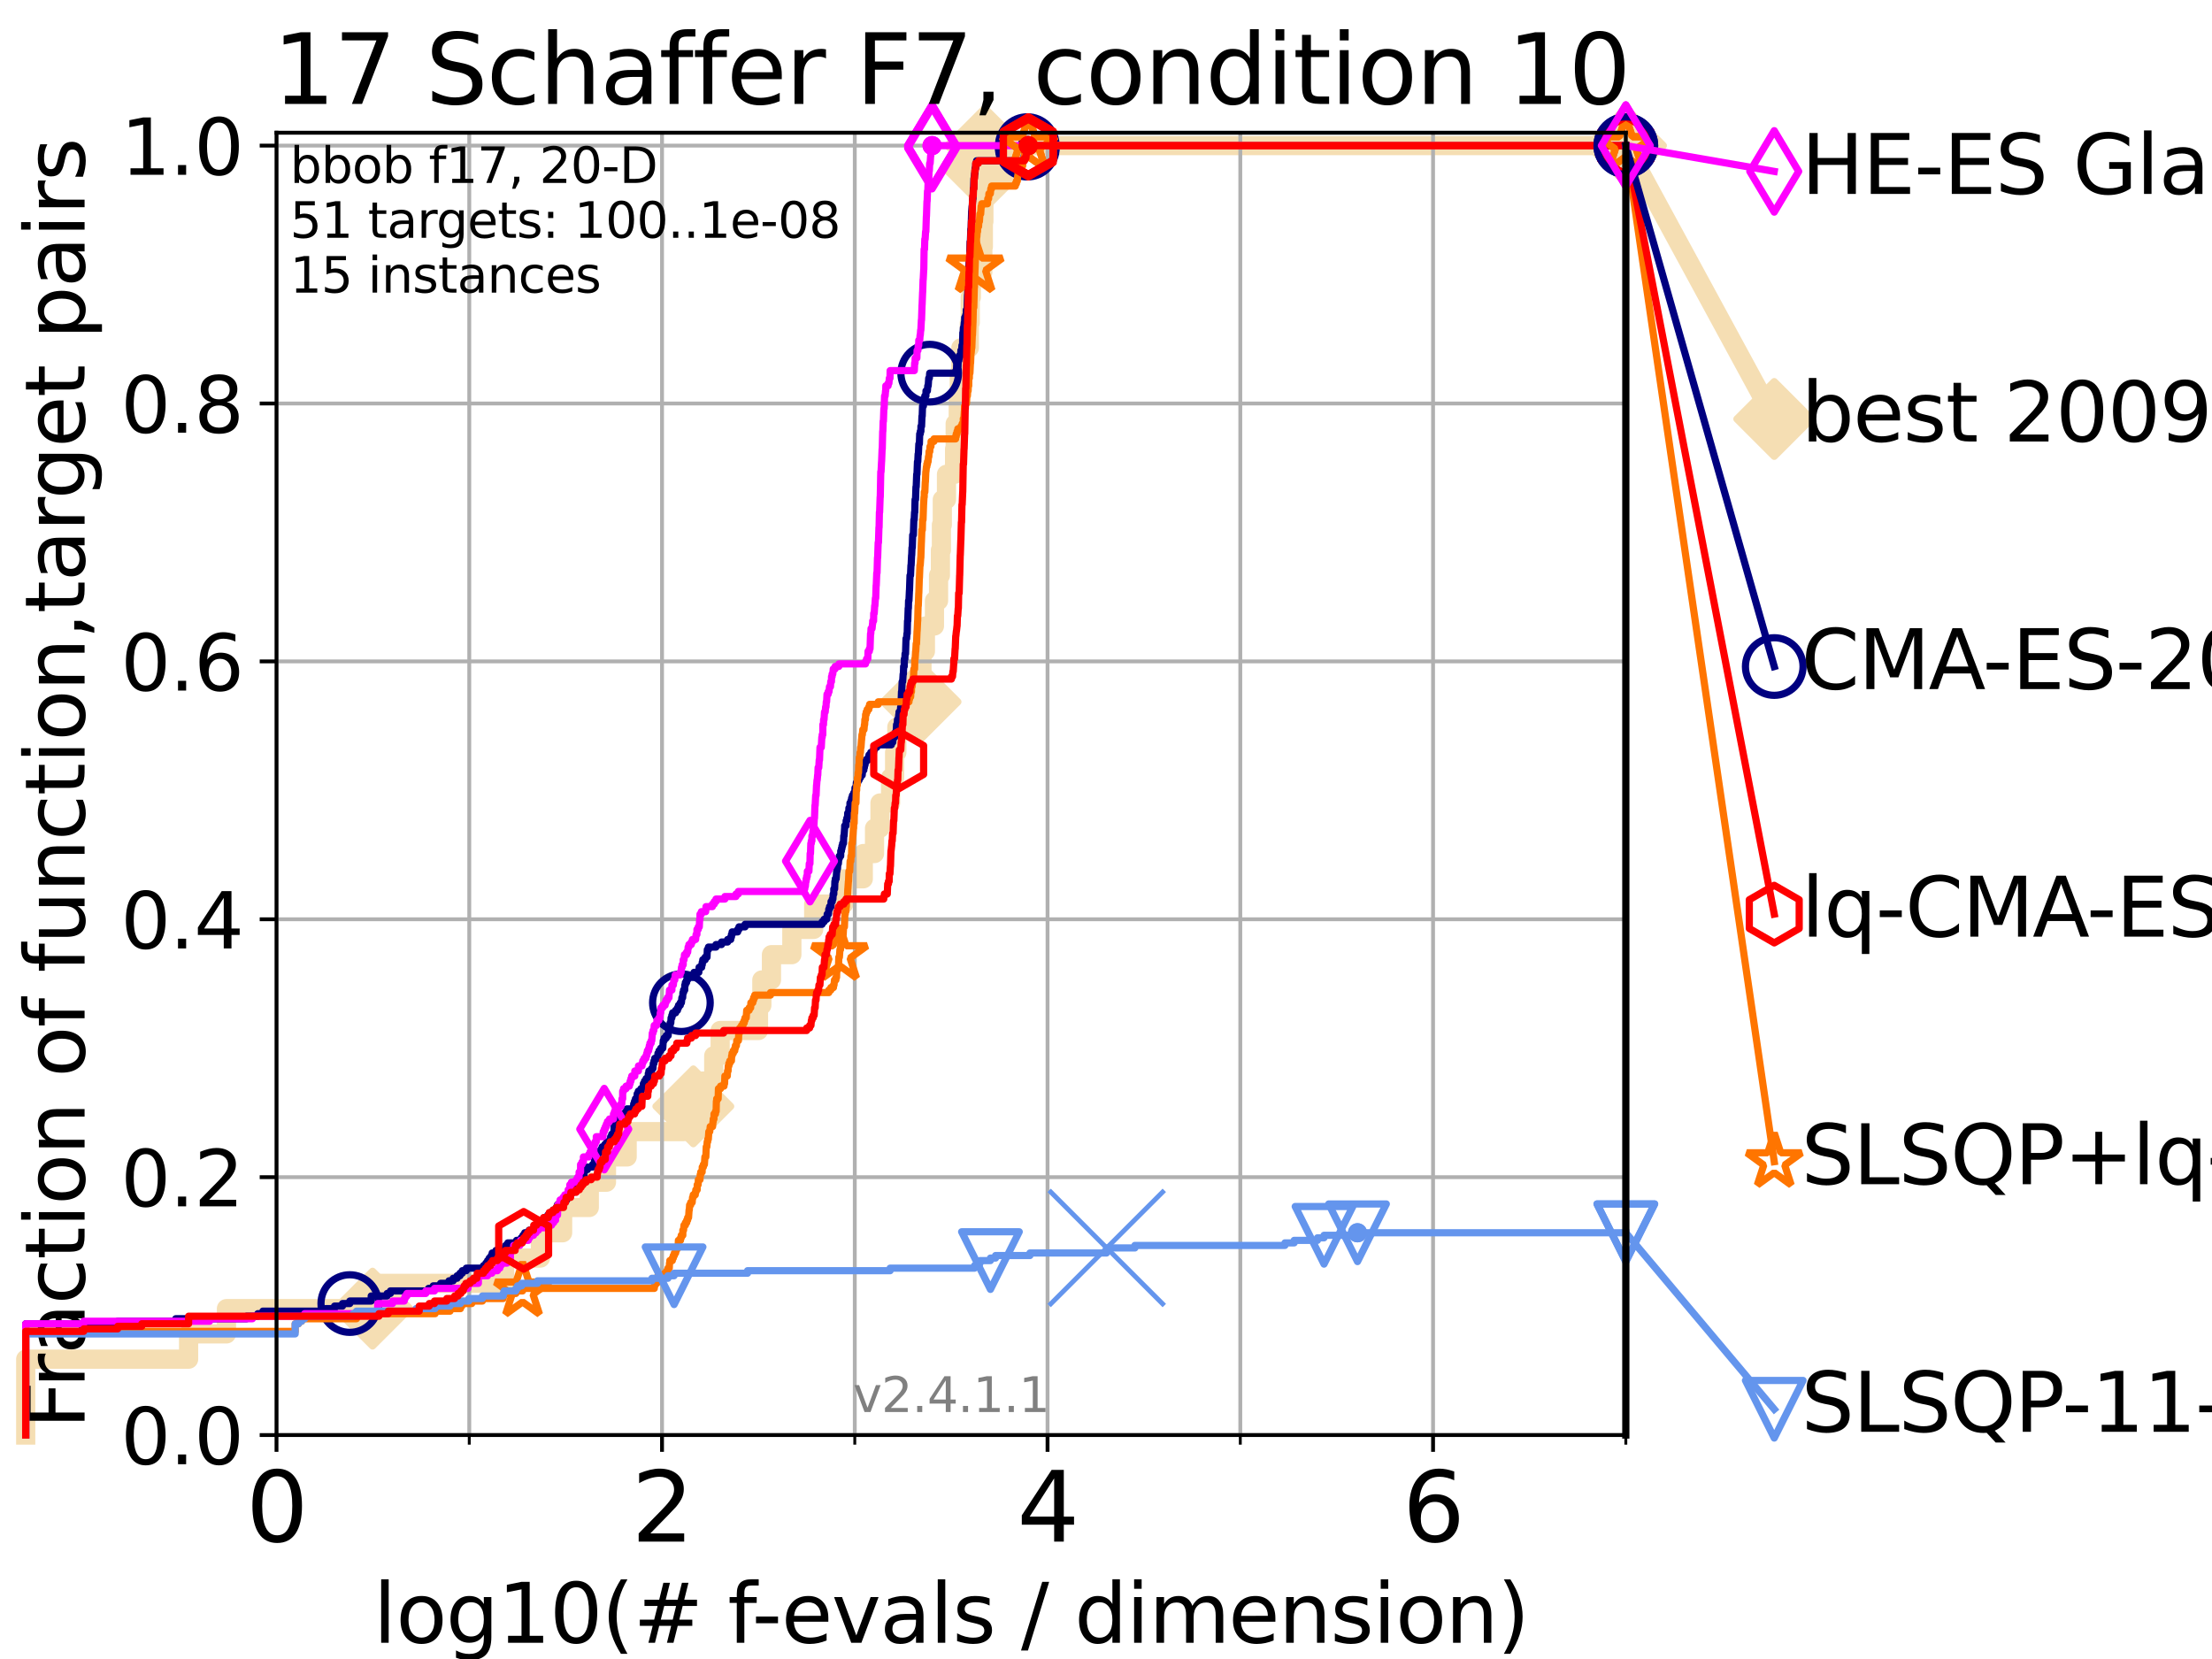 <?xml version="1.0" encoding="utf-8" standalone="no"?>
<!DOCTYPE svg PUBLIC "-//W3C//DTD SVG 1.1//EN"
  "http://www.w3.org/Graphics/SVG/1.1/DTD/svg11.dtd">
<svg height="345.6pt" version="1.1" viewBox="0 0 460.8 345.6" width="460.8pt" xmlns="http://www.w3.org/2000/svg" xmlns:xlink="http://www.w3.org/1999/xlink">
 <defs>
  <style type="text/css">*{stroke-linecap:butt;stroke-linejoin:round;}</style>
 </defs>
 <g id="figure_1">
  <g id="patch_1">
   <path d="M 0 345.6 
L 460.8 345.6 
L 460.8 0 
L 0 0 
z
" style="fill:#ffffff;"/>
  </g>
  <g id="axes_1">
   <g id="patch_2">
    <path d="M 57.6 298.944 
L 338.688 298.944 
L 338.688 27.648 
L 57.6 27.648 
z
" style="fill:#ffffff;"/>
   </g>
   <g id="line2d_1">
    <path d="M 5.357 298.944 
L 5.357 283.143 
L 39.292 283.143 
L 39.292 277.877 
L 47.174 277.877 
L 47.174 272.61 
L 77.61 272.61 
L 77.61 267.343 
L 105.115 267.343 
L 105.115 262.076 
L 112.581 262.076 
L 112.581 256.809 
L 117.203 256.809 
L 117.203 251.542 
L 122.761 251.542 
L 122.761 246.275 
L 126.338 246.275 
L 126.338 241.009 
L 130.651 241.009 
L 130.651 235.742 
L 142.318 235.742 
L 142.318 230.475 
L 144.433 230.475 
L 144.433 225.208 
L 148.686 225.208 
L 148.686 219.941 
L 150.021 219.941 
L 150.021 214.674 
L 158.009 214.674 
L 158.009 209.407 
L 158.706 209.407 
L 158.706 204.141 
L 160.706 204.141 
L 160.706 198.874 
L 164.955 198.874 
L 164.955 193.607 
L 169.506 193.607 
L 169.506 188.34 
L 175.776 188.34 
L 175.776 183.073 
L 179.84 183.073 
L 179.84 177.806 
L 182.18 177.806 
L 182.18 172.539 
L 183.318 172.539 
L 183.318 167.272 
L 185.526 167.272 
L 185.526 162.006 
L 186.362 162.006 
L 186.362 156.739 
L 186.828 156.739 
L 186.828 151.472 
L 189.152 151.472 
L 189.152 146.205 
L 191.765 146.205 
L 191.765 140.938 
L 192.062 140.938 
L 192.062 135.671 
L 192.779 135.671 
L 192.779 130.404 
L 194.662 130.404 
L 194.662 125.138 
L 195.518 125.138 
L 195.518 119.871 
L 195.904 119.871 
L 195.904 114.604 
L 196.112 114.604 
L 196.112 109.337 
L 196.301 109.337 
L 196.301 104.07 
L 197.169 104.07 
L 197.169 98.803 
L 198.855 98.803 
L 198.855 93.536 
L 198.98 93.536 
L 198.98 88.27 
L 199.621 88.27 
L 199.621 83.003 
L 199.843 83.003 
L 199.843 77.736 
L 200.162 77.736 
L 200.162 72.469 
L 201.932 72.469 
L 201.932 67.202 
L 202.123 67.202 
L 202.123 61.935 
L 202.345 61.935 
L 202.345 56.668 
L 204.74 56.668 
L 204.74 51.402 
L 204.852 51.402 
L 204.852 46.135 
L 204.961 46.135 
L 204.961 40.868 
L 205.075 40.868 
L 205.075 35.601 
L 205.162 35.601 
L 205.162 30.334 
L 338.688 30.334 
" style="fill:none;stroke:#f5deb3;stroke-linecap:square;stroke-width:4;"/>
   </g>
   <g id="line2d_2">
    <defs>
     <path d="M 0 7.778 
L 7.778 0 
L 0 -7.778 
L -7.778 0 
z
" id="mfb0af68afd" style="stroke:#f5deb3;stroke-linejoin:miter;stroke-width:1.5;"/>
    </defs>
    <g>
     <use style="fill:#f5deb3;stroke:#f5deb3;stroke-linejoin:miter;stroke-width:1.5;" x="77.61" xlink:href="#mfb0af68afd" y="272.61"/>
     <use style="fill:#f5deb3;stroke:#f5deb3;stroke-linejoin:miter;stroke-width:1.5;" x="144.433" xlink:href="#mfb0af68afd" y="230.475"/>
     <use style="fill:#f5deb3;stroke:#f5deb3;stroke-linejoin:miter;stroke-width:1.5;" x="191.765" xlink:href="#mfb0af68afd" y="146.205"/>
     <use style="fill:#f5deb3;stroke:#f5deb3;stroke-linejoin:miter;stroke-width:1.5;" x="205.162" xlink:href="#mfb0af68afd" y="35.601"/>
     <use style="fill:#f5deb3;stroke:#f5deb3;stroke-linejoin:miter;stroke-width:1.5;" x="205.162" xlink:href="#mfb0af68afd" y="30.334"/>
     <use style="fill:#f5deb3;stroke:#f5deb3;stroke-linejoin:miter;stroke-width:1.5;" x="338.688" xlink:href="#mfb0af68afd" y="30.334"/>
    </g>
   </g>
   <g id="line2d_3">
    <path style="fill:none;stroke:#f5deb3;stroke-linecap:square;stroke-width:4;"/>
    <g/>
   </g>
   <g id="line2d_4">
    <path d="M 338.688 30.334 
L 369.608 87.279 
" style="fill:none;stroke:#f5deb3;stroke-linecap:square;stroke-width:4;"/>
    <g>
     <use style="fill:#f5deb3;stroke:#f5deb3;stroke-linejoin:miter;stroke-width:1.5;" x="338.688" xlink:href="#mfb0af68afd" y="30.334"/>
     <use style="fill:#f5deb3;stroke:#f5deb3;stroke-linejoin:miter;stroke-width:1.5;" x="369.608" xlink:href="#mfb0af68afd" y="87.279"/>
    </g>
   </g>
   <g id="matplotlib.axis_1">
    <g id="xtick_1">
     <g id="line2d_5">
      <path clip-path="url(#p96fb7b18f8)" d="M 57.6 298.944 
L 57.6 27.648 
" style="fill:none;stroke:#b0b0b0;stroke-linecap:square;stroke-width:0.8;"/>
     </g>
     <g id="line2d_6">
      <defs>
       <path d="M 0 0 
L 0 3.5 
" id="mffd41f0ed9" style="stroke:#000000;stroke-width:0.8;"/>
      </defs>
      <g>
       <use style="stroke:#000000;stroke-width:0.8;" x="57.6" xlink:href="#mffd41f0ed9" y="298.944"/>
      </g>
     </g>
     <g id="text_1">
      <!-- 0 -->
      <g transform="translate(51.237 321.141)scale(0.2 -0.2)">
       <defs>
        <path d="M 2034 4250 
Q 1547 4250 1301 3770 
Q 1056 3291 1056 2328 
Q 1056 1369 1301 889 
Q 1547 409 2034 409 
Q 2525 409 2770 889 
Q 3016 1369 3016 2328 
Q 3016 3291 2770 3770 
Q 2525 4250 2034 4250 
z
M 2034 4750 
Q 2819 4750 3233 4129 
Q 3647 3509 3647 2328 
Q 3647 1150 3233 529 
Q 2819 -91 2034 -91 
Q 1250 -91 836 529 
Q 422 1150 422 2328 
Q 422 3509 836 4129 
Q 1250 4750 2034 4750 
z
" id="DejaVuSans-30" transform="scale(0.016)"/>
       </defs>
       <use xlink:href="#DejaVuSans-30"/>
      </g>
     </g>
    </g>
    <g id="xtick_2">
     <g id="line2d_7">
      <path clip-path="url(#p96fb7b18f8)" d="M 137.911 298.944 
L 137.911 27.648 
" style="fill:none;stroke:#b0b0b0;stroke-linecap:square;stroke-width:0.8;"/>
     </g>
     <g id="line2d_8">
      <g>
       <use style="stroke:#000000;stroke-width:0.8;" x="137.911" xlink:href="#mffd41f0ed9" y="298.944"/>
      </g>
     </g>
     <g id="text_2">
      <!-- 2 -->
      <g transform="translate(131.548 321.141)scale(0.2 -0.2)">
       <defs>
        <path d="M 1228 531 
L 3431 531 
L 3431 0 
L 469 0 
L 469 531 
Q 828 903 1448 1529 
Q 2069 2156 2228 2338 
Q 2531 2678 2651 2914 
Q 2772 3150 2772 3378 
Q 2772 3750 2511 3984 
Q 2250 4219 1831 4219 
Q 1534 4219 1204 4116 
Q 875 4013 500 3803 
L 500 4441 
Q 881 4594 1212 4672 
Q 1544 4750 1819 4750 
Q 2544 4750 2975 4387 
Q 3406 4025 3406 3419 
Q 3406 3131 3298 2873 
Q 3191 2616 2906 2266 
Q 2828 2175 2409 1742 
Q 1991 1309 1228 531 
z
" id="DejaVuSans-32" transform="scale(0.016)"/>
       </defs>
       <use xlink:href="#DejaVuSans-32"/>
      </g>
     </g>
    </g>
    <g id="xtick_3">
     <g id="line2d_9">
      <path clip-path="url(#p96fb7b18f8)" d="M 218.222 298.944 
L 218.222 27.648 
" style="fill:none;stroke:#b0b0b0;stroke-linecap:square;stroke-width:0.8;"/>
     </g>
     <g id="line2d_10">
      <g>
       <use style="stroke:#000000;stroke-width:0.8;" x="218.222" xlink:href="#mffd41f0ed9" y="298.944"/>
      </g>
     </g>
     <g id="text_3">
      <!-- 4 -->
      <g transform="translate(211.859 321.141)scale(0.2 -0.2)">
       <defs>
        <path d="M 2419 4116 
L 825 1625 
L 2419 1625 
L 2419 4116 
z
M 2253 4666 
L 3047 4666 
L 3047 1625 
L 3713 1625 
L 3713 1100 
L 3047 1100 
L 3047 0 
L 2419 0 
L 2419 1100 
L 313 1100 
L 313 1709 
L 2253 4666 
z
" id="DejaVuSans-34" transform="scale(0.016)"/>
       </defs>
       <use xlink:href="#DejaVuSans-34"/>
      </g>
     </g>
    </g>
    <g id="xtick_4">
     <g id="line2d_11">
      <path clip-path="url(#p96fb7b18f8)" d="M 298.533 298.944 
L 298.533 27.648 
" style="fill:none;stroke:#b0b0b0;stroke-linecap:square;stroke-width:0.8;"/>
     </g>
     <g id="line2d_12">
      <g>
       <use style="stroke:#000000;stroke-width:0.8;" x="298.533" xlink:href="#mffd41f0ed9" y="298.944"/>
      </g>
     </g>
     <g id="text_4">
      <!-- 6 -->
      <g transform="translate(292.17 321.141)scale(0.2 -0.2)">
       <defs>
        <path d="M 2113 2584 
Q 1688 2584 1439 2293 
Q 1191 2003 1191 1497 
Q 1191 994 1439 701 
Q 1688 409 2113 409 
Q 2538 409 2786 701 
Q 3034 994 3034 1497 
Q 3034 2003 2786 2293 
Q 2538 2584 2113 2584 
z
M 3366 4563 
L 3366 3988 
Q 3128 4100 2886 4159 
Q 2644 4219 2406 4219 
Q 1781 4219 1451 3797 
Q 1122 3375 1075 2522 
Q 1259 2794 1537 2939 
Q 1816 3084 2150 3084 
Q 2853 3084 3261 2657 
Q 3669 2231 3669 1497 
Q 3669 778 3244 343 
Q 2819 -91 2113 -91 
Q 1303 -91 875 529 
Q 447 1150 447 2328 
Q 447 3434 972 4092 
Q 1497 4750 2381 4750 
Q 2619 4750 2861 4703 
Q 3103 4656 3366 4563 
z
" id="DejaVuSans-36" transform="scale(0.016)"/>
       </defs>
       <use xlink:href="#DejaVuSans-36"/>
      </g>
     </g>
    </g>
    <g id="xtick_5">
     <g id="line2d_13">
      <path clip-path="url(#p96fb7b18f8)" d="M 97.755 298.944 
L 97.755 27.648 
" style="fill:none;stroke:#b0b0b0;stroke-linecap:square;stroke-width:0.8;"/>
     </g>
     <g id="line2d_14">
      <defs>
       <path d="M 0 0 
L 0 2 
" id="m624f8cccd2" style="stroke:#000000;stroke-width:0.6;"/>
      </defs>
      <g>
       <use style="stroke:#000000;stroke-width:0.6;" x="97.755" xlink:href="#m624f8cccd2" y="298.944"/>
      </g>
     </g>
    </g>
    <g id="xtick_6">
     <g id="line2d_15">
      <path clip-path="url(#p96fb7b18f8)" d="M 178.066 298.944 
L 178.066 27.648 
" style="fill:none;stroke:#b0b0b0;stroke-linecap:square;stroke-width:0.8;"/>
     </g>
     <g id="line2d_16">
      <g>
       <use style="stroke:#000000;stroke-width:0.6;" x="178.066" xlink:href="#m624f8cccd2" y="298.944"/>
      </g>
     </g>
    </g>
    <g id="xtick_7">
     <g id="line2d_17">
      <path clip-path="url(#p96fb7b18f8)" d="M 258.377 298.944 
L 258.377 27.648 
" style="fill:none;stroke:#b0b0b0;stroke-linecap:square;stroke-width:0.8;"/>
     </g>
     <g id="line2d_18">
      <g>
       <use style="stroke:#000000;stroke-width:0.6;" x="258.377" xlink:href="#m624f8cccd2" y="298.944"/>
      </g>
     </g>
    </g>
    <g id="xtick_8">
     <g id="line2d_19">
      <path clip-path="url(#p96fb7b18f8)" d="M 338.688 298.944 
L 338.688 27.648 
" style="fill:none;stroke:#b0b0b0;stroke-linecap:square;stroke-width:0.8;"/>
     </g>
     <g id="line2d_20">
      <g>
       <use style="stroke:#000000;stroke-width:0.6;" x="338.688" xlink:href="#m624f8cccd2" y="298.944"/>
      </g>
     </g>
    </g>
    <g id="text_5">
     <!-- log10(# f-evals / dimension) -->
     <g transform="translate(77.764 342.218)scale(0.17 -0.17)">
      <defs>
       <path d="M 603 4863 
L 1178 4863 
L 1178 0 
L 603 0 
L 603 4863 
z
" id="DejaVuSans-6c" transform="scale(0.016)"/>
       <path d="M 1959 3097 
Q 1497 3097 1228 2736 
Q 959 2375 959 1747 
Q 959 1119 1226 758 
Q 1494 397 1959 397 
Q 2419 397 2687 759 
Q 2956 1122 2956 1747 
Q 2956 2369 2687 2733 
Q 2419 3097 1959 3097 
z
M 1959 3584 
Q 2709 3584 3137 3096 
Q 3566 2609 3566 1747 
Q 3566 888 3137 398 
Q 2709 -91 1959 -91 
Q 1206 -91 779 398 
Q 353 888 353 1747 
Q 353 2609 779 3096 
Q 1206 3584 1959 3584 
z
" id="DejaVuSans-6f" transform="scale(0.016)"/>
       <path d="M 2906 1791 
Q 2906 2416 2648 2759 
Q 2391 3103 1925 3103 
Q 1463 3103 1205 2759 
Q 947 2416 947 1791 
Q 947 1169 1205 825 
Q 1463 481 1925 481 
Q 2391 481 2648 825 
Q 2906 1169 2906 1791 
z
M 3481 434 
Q 3481 -459 3084 -895 
Q 2688 -1331 1869 -1331 
Q 1566 -1331 1297 -1286 
Q 1028 -1241 775 -1147 
L 775 -588 
Q 1028 -725 1275 -790 
Q 1522 -856 1778 -856 
Q 2344 -856 2625 -561 
Q 2906 -266 2906 331 
L 2906 616 
Q 2728 306 2450 153 
Q 2172 0 1784 0 
Q 1141 0 747 490 
Q 353 981 353 1791 
Q 353 2603 747 3093 
Q 1141 3584 1784 3584 
Q 2172 3584 2450 3431 
Q 2728 3278 2906 2969 
L 2906 3500 
L 3481 3500 
L 3481 434 
z
" id="DejaVuSans-67" transform="scale(0.016)"/>
       <path d="M 794 531 
L 1825 531 
L 1825 4091 
L 703 3866 
L 703 4441 
L 1819 4666 
L 2450 4666 
L 2450 531 
L 3481 531 
L 3481 0 
L 794 0 
L 794 531 
z
" id="DejaVuSans-31" transform="scale(0.016)"/>
       <path d="M 1984 4856 
Q 1566 4138 1362 3434 
Q 1159 2731 1159 2009 
Q 1159 1288 1364 580 
Q 1569 -128 1984 -844 
L 1484 -844 
Q 1016 -109 783 600 
Q 550 1309 550 2009 
Q 550 2706 781 3412 
Q 1013 4119 1484 4856 
L 1984 4856 
z
" id="DejaVuSans-28" transform="scale(0.016)"/>
       <path d="M 3272 2816 
L 2363 2816 
L 2100 1772 
L 3016 1772 
L 3272 2816 
z
M 2803 4594 
L 2478 3297 
L 3391 3297 
L 3719 4594 
L 4219 4594 
L 3897 3297 
L 4872 3297 
L 4872 2816 
L 3775 2816 
L 3519 1772 
L 4513 1772 
L 4513 1294 
L 3397 1294 
L 3072 0 
L 2572 0 
L 2894 1294 
L 1978 1294 
L 1656 0 
L 1153 0 
L 1478 1294 
L 494 1294 
L 494 1772 
L 1594 1772 
L 1856 2816 
L 850 2816 
L 850 3297 
L 1978 3297 
L 2297 4594 
L 2803 4594 
z
" id="DejaVuSans-23" transform="scale(0.016)"/>
       <path id="DejaVuSans-20" transform="scale(0.016)"/>
       <path d="M 2375 4863 
L 2375 4384 
L 1825 4384 
Q 1516 4384 1395 4259 
Q 1275 4134 1275 3809 
L 1275 3500 
L 2222 3500 
L 2222 3053 
L 1275 3053 
L 1275 0 
L 697 0 
L 697 3053 
L 147 3053 
L 147 3500 
L 697 3500 
L 697 3744 
Q 697 4328 969 4595 
Q 1241 4863 1831 4863 
L 2375 4863 
z
" id="DejaVuSans-66" transform="scale(0.016)"/>
       <path d="M 313 2009 
L 1997 2009 
L 1997 1497 
L 313 1497 
L 313 2009 
z
" id="DejaVuSans-2d" transform="scale(0.016)"/>
       <path d="M 3597 1894 
L 3597 1613 
L 953 1613 
Q 991 1019 1311 708 
Q 1631 397 2203 397 
Q 2534 397 2845 478 
Q 3156 559 3463 722 
L 3463 178 
Q 3153 47 2828 -22 
Q 2503 -91 2169 -91 
Q 1331 -91 842 396 
Q 353 884 353 1716 
Q 353 2575 817 3079 
Q 1281 3584 2069 3584 
Q 2775 3584 3186 3129 
Q 3597 2675 3597 1894 
z
M 3022 2063 
Q 3016 2534 2758 2815 
Q 2500 3097 2075 3097 
Q 1594 3097 1305 2825 
Q 1016 2553 972 2059 
L 3022 2063 
z
" id="DejaVuSans-65" transform="scale(0.016)"/>
       <path d="M 191 3500 
L 800 3500 
L 1894 563 
L 2988 3500 
L 3597 3500 
L 2284 0 
L 1503 0 
L 191 3500 
z
" id="DejaVuSans-76" transform="scale(0.016)"/>
       <path d="M 2194 1759 
Q 1497 1759 1228 1600 
Q 959 1441 959 1056 
Q 959 750 1161 570 
Q 1363 391 1709 391 
Q 2188 391 2477 730 
Q 2766 1069 2766 1631 
L 2766 1759 
L 2194 1759 
z
M 3341 1997 
L 3341 0 
L 2766 0 
L 2766 531 
Q 2569 213 2275 61 
Q 1981 -91 1556 -91 
Q 1019 -91 701 211 
Q 384 513 384 1019 
Q 384 1609 779 1909 
Q 1175 2209 1959 2209 
L 2766 2209 
L 2766 2266 
Q 2766 2663 2505 2880 
Q 2244 3097 1772 3097 
Q 1472 3097 1187 3025 
Q 903 2953 641 2809 
L 641 3341 
Q 956 3463 1253 3523 
Q 1550 3584 1831 3584 
Q 2591 3584 2966 3190 
Q 3341 2797 3341 1997 
z
" id="DejaVuSans-61" transform="scale(0.016)"/>
       <path d="M 2834 3397 
L 2834 2853 
Q 2591 2978 2328 3040 
Q 2066 3103 1784 3103 
Q 1356 3103 1142 2972 
Q 928 2841 928 2578 
Q 928 2378 1081 2264 
Q 1234 2150 1697 2047 
L 1894 2003 
Q 2506 1872 2764 1633 
Q 3022 1394 3022 966 
Q 3022 478 2636 193 
Q 2250 -91 1575 -91 
Q 1294 -91 989 -36 
Q 684 19 347 128 
L 347 722 
Q 666 556 975 473 
Q 1284 391 1588 391 
Q 1994 391 2212 530 
Q 2431 669 2431 922 
Q 2431 1156 2273 1281 
Q 2116 1406 1581 1522 
L 1381 1569 
Q 847 1681 609 1914 
Q 372 2147 372 2553 
Q 372 3047 722 3315 
Q 1072 3584 1716 3584 
Q 2034 3584 2315 3537 
Q 2597 3491 2834 3397 
z
" id="DejaVuSans-73" transform="scale(0.016)"/>
       <path d="M 1625 4666 
L 2156 4666 
L 531 -594 
L 0 -594 
L 1625 4666 
z
" id="DejaVuSans-2f" transform="scale(0.016)"/>
       <path d="M 2906 2969 
L 2906 4863 
L 3481 4863 
L 3481 0 
L 2906 0 
L 2906 525 
Q 2725 213 2448 61 
Q 2172 -91 1784 -91 
Q 1150 -91 751 415 
Q 353 922 353 1747 
Q 353 2572 751 3078 
Q 1150 3584 1784 3584 
Q 2172 3584 2448 3432 
Q 2725 3281 2906 2969 
z
M 947 1747 
Q 947 1113 1208 752 
Q 1469 391 1925 391 
Q 2381 391 2643 752 
Q 2906 1113 2906 1747 
Q 2906 2381 2643 2742 
Q 2381 3103 1925 3103 
Q 1469 3103 1208 2742 
Q 947 2381 947 1747 
z
" id="DejaVuSans-64" transform="scale(0.016)"/>
       <path d="M 603 3500 
L 1178 3500 
L 1178 0 
L 603 0 
L 603 3500 
z
M 603 4863 
L 1178 4863 
L 1178 4134 
L 603 4134 
L 603 4863 
z
" id="DejaVuSans-69" transform="scale(0.016)"/>
       <path d="M 3328 2828 
Q 3544 3216 3844 3400 
Q 4144 3584 4550 3584 
Q 5097 3584 5394 3201 
Q 5691 2819 5691 2113 
L 5691 0 
L 5113 0 
L 5113 2094 
Q 5113 2597 4934 2840 
Q 4756 3084 4391 3084 
Q 3944 3084 3684 2787 
Q 3425 2491 3425 1978 
L 3425 0 
L 2847 0 
L 2847 2094 
Q 2847 2600 2669 2842 
Q 2491 3084 2119 3084 
Q 1678 3084 1418 2786 
Q 1159 2488 1159 1978 
L 1159 0 
L 581 0 
L 581 3500 
L 1159 3500 
L 1159 2956 
Q 1356 3278 1631 3431 
Q 1906 3584 2284 3584 
Q 2666 3584 2933 3390 
Q 3200 3197 3328 2828 
z
" id="DejaVuSans-6d" transform="scale(0.016)"/>
       <path d="M 3513 2113 
L 3513 0 
L 2938 0 
L 2938 2094 
Q 2938 2591 2744 2837 
Q 2550 3084 2163 3084 
Q 1697 3084 1428 2787 
Q 1159 2491 1159 1978 
L 1159 0 
L 581 0 
L 581 3500 
L 1159 3500 
L 1159 2956 
Q 1366 3272 1645 3428 
Q 1925 3584 2291 3584 
Q 2894 3584 3203 3211 
Q 3513 2838 3513 2113 
z
" id="DejaVuSans-6e" transform="scale(0.016)"/>
       <path d="M 513 4856 
L 1013 4856 
Q 1481 4119 1714 3412 
Q 1947 2706 1947 2009 
Q 1947 1309 1714 600 
Q 1481 -109 1013 -844 
L 513 -844 
Q 928 -128 1133 580 
Q 1338 1288 1338 2009 
Q 1338 2731 1133 3434 
Q 928 4138 513 4856 
z
" id="DejaVuSans-29" transform="scale(0.016)"/>
      </defs>
      <use xlink:href="#DejaVuSans-6c"/>
      <use x="27.783" xlink:href="#DejaVuSans-6f"/>
      <use x="88.965" xlink:href="#DejaVuSans-67"/>
      <use x="152.441" xlink:href="#DejaVuSans-31"/>
      <use x="216.064" xlink:href="#DejaVuSans-30"/>
      <use x="279.688" xlink:href="#DejaVuSans-28"/>
      <use x="318.701" xlink:href="#DejaVuSans-23"/>
      <use x="402.49" xlink:href="#DejaVuSans-20"/>
      <use x="434.277" xlink:href="#DejaVuSans-66"/>
      <use x="463.982" xlink:href="#DejaVuSans-2d"/>
      <use x="500.066" xlink:href="#DejaVuSans-65"/>
      <use x="561.59" xlink:href="#DejaVuSans-76"/>
      <use x="620.77" xlink:href="#DejaVuSans-61"/>
      <use x="682.049" xlink:href="#DejaVuSans-6c"/>
      <use x="709.832" xlink:href="#DejaVuSans-73"/>
      <use x="761.932" xlink:href="#DejaVuSans-20"/>
      <use x="793.719" xlink:href="#DejaVuSans-2f"/>
      <use x="827.41" xlink:href="#DejaVuSans-20"/>
      <use x="859.197" xlink:href="#DejaVuSans-64"/>
      <use x="922.674" xlink:href="#DejaVuSans-69"/>
      <use x="950.457" xlink:href="#DejaVuSans-6d"/>
      <use x="1047.869" xlink:href="#DejaVuSans-65"/>
      <use x="1109.393" xlink:href="#DejaVuSans-6e"/>
      <use x="1172.771" xlink:href="#DejaVuSans-73"/>
      <use x="1224.871" xlink:href="#DejaVuSans-69"/>
      <use x="1252.654" xlink:href="#DejaVuSans-6f"/>
      <use x="1313.836" xlink:href="#DejaVuSans-6e"/>
      <use x="1377.215" xlink:href="#DejaVuSans-29"/>
     </g>
    </g>
   </g>
   <g id="matplotlib.axis_2">
    <g id="ytick_1">
     <g id="line2d_21">
      <path clip-path="url(#p96fb7b18f8)" d="M 57.6 298.944 
L 338.688 298.944 
" style="fill:none;stroke:#b0b0b0;stroke-linecap:square;stroke-width:0.8;"/>
     </g>
     <g id="line2d_22">
      <defs>
       <path d="M 0 0 
L -3.5 0 
" id="me3ac944830" style="stroke:#000000;stroke-width:0.8;"/>
      </defs>
      <g>
       <use style="stroke:#000000;stroke-width:0.8;" x="57.6" xlink:href="#me3ac944830" y="298.944"/>
      </g>
     </g>
     <g id="text_6">
      <!-- 0.0 -->
      <g transform="translate(25.155 305.023)scale(0.16 -0.16)">
       <defs>
        <path d="M 684 794 
L 1344 794 
L 1344 0 
L 684 0 
L 684 794 
z
" id="DejaVuSans-2e" transform="scale(0.016)"/>
       </defs>
       <use xlink:href="#DejaVuSans-30"/>
       <use x="63.623" xlink:href="#DejaVuSans-2e"/>
       <use x="95.41" xlink:href="#DejaVuSans-30"/>
      </g>
     </g>
    </g>
    <g id="ytick_2">
     <g id="line2d_23">
      <path clip-path="url(#p96fb7b18f8)" d="M 57.6 245.222 
L 338.688 245.222 
" style="fill:none;stroke:#b0b0b0;stroke-linecap:square;stroke-width:0.8;"/>
     </g>
     <g id="line2d_24">
      <g>
       <use style="stroke:#000000;stroke-width:0.8;" x="57.6" xlink:href="#me3ac944830" y="245.222"/>
      </g>
     </g>
     <g id="text_7">
      <!-- 0.2 -->
      <g transform="translate(25.155 251.301)scale(0.16 -0.16)">
       <use xlink:href="#DejaVuSans-30"/>
       <use x="63.623" xlink:href="#DejaVuSans-2e"/>
       <use x="95.41" xlink:href="#DejaVuSans-32"/>
      </g>
     </g>
    </g>
    <g id="ytick_3">
     <g id="line2d_25">
      <path clip-path="url(#p96fb7b18f8)" d="M 57.6 191.5 
L 338.688 191.5 
" style="fill:none;stroke:#b0b0b0;stroke-linecap:square;stroke-width:0.8;"/>
     </g>
     <g id="line2d_26">
      <g>
       <use style="stroke:#000000;stroke-width:0.8;" x="57.6" xlink:href="#me3ac944830" y="191.5"/>
      </g>
     </g>
     <g id="text_8">
      <!-- 0.4 -->
      <g transform="translate(25.155 197.579)scale(0.16 -0.16)">
       <use xlink:href="#DejaVuSans-30"/>
       <use x="63.623" xlink:href="#DejaVuSans-2e"/>
       <use x="95.41" xlink:href="#DejaVuSans-34"/>
      </g>
     </g>
    </g>
    <g id="ytick_4">
     <g id="line2d_27">
      <path clip-path="url(#p96fb7b18f8)" d="M 57.6 137.778 
L 338.688 137.778 
" style="fill:none;stroke:#b0b0b0;stroke-linecap:square;stroke-width:0.8;"/>
     </g>
     <g id="line2d_28">
      <g>
       <use style="stroke:#000000;stroke-width:0.8;" x="57.6" xlink:href="#me3ac944830" y="137.778"/>
      </g>
     </g>
     <g id="text_9">
      <!-- 0.6 -->
      <g transform="translate(25.155 143.857)scale(0.16 -0.16)">
       <use xlink:href="#DejaVuSans-30"/>
       <use x="63.623" xlink:href="#DejaVuSans-2e"/>
       <use x="95.41" xlink:href="#DejaVuSans-36"/>
      </g>
     </g>
    </g>
    <g id="ytick_5">
     <g id="line2d_29">
      <path clip-path="url(#p96fb7b18f8)" d="M 57.6 84.056 
L 338.688 84.056 
" style="fill:none;stroke:#b0b0b0;stroke-linecap:square;stroke-width:0.8;"/>
     </g>
     <g id="line2d_30">
      <g>
       <use style="stroke:#000000;stroke-width:0.8;" x="57.6" xlink:href="#me3ac944830" y="84.056"/>
      </g>
     </g>
     <g id="text_10">
      <!-- 0.8 -->
      <g transform="translate(25.155 90.135)scale(0.16 -0.16)">
       <defs>
        <path d="M 2034 2216 
Q 1584 2216 1326 1975 
Q 1069 1734 1069 1313 
Q 1069 891 1326 650 
Q 1584 409 2034 409 
Q 2484 409 2743 651 
Q 3003 894 3003 1313 
Q 3003 1734 2745 1975 
Q 2488 2216 2034 2216 
z
M 1403 2484 
Q 997 2584 770 2862 
Q 544 3141 544 3541 
Q 544 4100 942 4425 
Q 1341 4750 2034 4750 
Q 2731 4750 3128 4425 
Q 3525 4100 3525 3541 
Q 3525 3141 3298 2862 
Q 3072 2584 2669 2484 
Q 3125 2378 3379 2068 
Q 3634 1759 3634 1313 
Q 3634 634 3220 271 
Q 2806 -91 2034 -91 
Q 1263 -91 848 271 
Q 434 634 434 1313 
Q 434 1759 690 2068 
Q 947 2378 1403 2484 
z
M 1172 3481 
Q 1172 3119 1398 2916 
Q 1625 2713 2034 2713 
Q 2441 2713 2670 2916 
Q 2900 3119 2900 3481 
Q 2900 3844 2670 4047 
Q 2441 4250 2034 4250 
Q 1625 4250 1398 4047 
Q 1172 3844 1172 3481 
z
" id="DejaVuSans-38" transform="scale(0.016)"/>
       </defs>
       <use xlink:href="#DejaVuSans-30"/>
       <use x="63.623" xlink:href="#DejaVuSans-2e"/>
       <use x="95.41" xlink:href="#DejaVuSans-38"/>
      </g>
     </g>
    </g>
    <g id="ytick_6">
     <g id="line2d_31">
      <path clip-path="url(#p96fb7b18f8)" d="M 57.6 30.334 
L 338.688 30.334 
" style="fill:none;stroke:#b0b0b0;stroke-linecap:square;stroke-width:0.8;"/>
     </g>
     <g id="line2d_32">
      <g>
       <use style="stroke:#000000;stroke-width:0.8;" x="57.6" xlink:href="#me3ac944830" y="30.334"/>
      </g>
     </g>
     <g id="text_11">
      <!-- 1.0 -->
      <g transform="translate(25.155 36.413)scale(0.16 -0.16)">
       <use xlink:href="#DejaVuSans-31"/>
       <use x="63.623" xlink:href="#DejaVuSans-2e"/>
       <use x="95.41" xlink:href="#DejaVuSans-30"/>
      </g>
     </g>
    </g>
    <g id="text_12">
     <!-- Fraction of function,target pairs -->
     <g transform="translate(17.62 297.681)rotate(-90)scale(0.17 -0.17)">
      <defs>
       <path d="M 628 4666 
L 3309 4666 
L 3309 4134 
L 1259 4134 
L 1259 2759 
L 3109 2759 
L 3109 2228 
L 1259 2228 
L 1259 0 
L 628 0 
L 628 4666 
z
" id="DejaVuSans-46" transform="scale(0.016)"/>
       <path d="M 2631 2963 
Q 2534 3019 2420 3045 
Q 2306 3072 2169 3072 
Q 1681 3072 1420 2755 
Q 1159 2438 1159 1844 
L 1159 0 
L 581 0 
L 581 3500 
L 1159 3500 
L 1159 2956 
Q 1341 3275 1631 3429 
Q 1922 3584 2338 3584 
Q 2397 3584 2469 3576 
Q 2541 3569 2628 3553 
L 2631 2963 
z
" id="DejaVuSans-72" transform="scale(0.016)"/>
       <path d="M 3122 3366 
L 3122 2828 
Q 2878 2963 2633 3030 
Q 2388 3097 2138 3097 
Q 1578 3097 1268 2742 
Q 959 2388 959 1747 
Q 959 1106 1268 751 
Q 1578 397 2138 397 
Q 2388 397 2633 464 
Q 2878 531 3122 666 
L 3122 134 
Q 2881 22 2623 -34 
Q 2366 -91 2075 -91 
Q 1284 -91 818 406 
Q 353 903 353 1747 
Q 353 2603 823 3093 
Q 1294 3584 2113 3584 
Q 2378 3584 2631 3529 
Q 2884 3475 3122 3366 
z
" id="DejaVuSans-63" transform="scale(0.016)"/>
       <path d="M 1172 4494 
L 1172 3500 
L 2356 3500 
L 2356 3053 
L 1172 3053 
L 1172 1153 
Q 1172 725 1289 603 
Q 1406 481 1766 481 
L 2356 481 
L 2356 0 
L 1766 0 
Q 1100 0 847 248 
Q 594 497 594 1153 
L 594 3053 
L 172 3053 
L 172 3500 
L 594 3500 
L 594 4494 
L 1172 4494 
z
" id="DejaVuSans-74" transform="scale(0.016)"/>
       <path d="M 544 1381 
L 544 3500 
L 1119 3500 
L 1119 1403 
Q 1119 906 1312 657 
Q 1506 409 1894 409 
Q 2359 409 2629 706 
Q 2900 1003 2900 1516 
L 2900 3500 
L 3475 3500 
L 3475 0 
L 2900 0 
L 2900 538 
Q 2691 219 2414 64 
Q 2138 -91 1772 -91 
Q 1169 -91 856 284 
Q 544 659 544 1381 
z
M 1991 3584 
L 1991 3584 
z
" id="DejaVuSans-75" transform="scale(0.016)"/>
       <path d="M 750 794 
L 1409 794 
L 1409 256 
L 897 -744 
L 494 -744 
L 750 256 
L 750 794 
z
" id="DejaVuSans-2c" transform="scale(0.016)"/>
       <path d="M 1159 525 
L 1159 -1331 
L 581 -1331 
L 581 3500 
L 1159 3500 
L 1159 2969 
Q 1341 3281 1617 3432 
Q 1894 3584 2278 3584 
Q 2916 3584 3314 3078 
Q 3713 2572 3713 1747 
Q 3713 922 3314 415 
Q 2916 -91 2278 -91 
Q 1894 -91 1617 61 
Q 1341 213 1159 525 
z
M 3116 1747 
Q 3116 2381 2855 2742 
Q 2594 3103 2138 3103 
Q 1681 3103 1420 2742 
Q 1159 2381 1159 1747 
Q 1159 1113 1420 752 
Q 1681 391 2138 391 
Q 2594 391 2855 752 
Q 3116 1113 3116 1747 
z
" id="DejaVuSans-70" transform="scale(0.016)"/>
      </defs>
      <use xlink:href="#DejaVuSans-46"/>
      <use x="50.27" xlink:href="#DejaVuSans-72"/>
      <use x="91.383" xlink:href="#DejaVuSans-61"/>
      <use x="152.662" xlink:href="#DejaVuSans-63"/>
      <use x="207.643" xlink:href="#DejaVuSans-74"/>
      <use x="246.852" xlink:href="#DejaVuSans-69"/>
      <use x="274.635" xlink:href="#DejaVuSans-6f"/>
      <use x="335.816" xlink:href="#DejaVuSans-6e"/>
      <use x="399.195" xlink:href="#DejaVuSans-20"/>
      <use x="430.982" xlink:href="#DejaVuSans-6f"/>
      <use x="492.164" xlink:href="#DejaVuSans-66"/>
      <use x="527.369" xlink:href="#DejaVuSans-20"/>
      <use x="559.156" xlink:href="#DejaVuSans-66"/>
      <use x="594.361" xlink:href="#DejaVuSans-75"/>
      <use x="657.74" xlink:href="#DejaVuSans-6e"/>
      <use x="721.119" xlink:href="#DejaVuSans-63"/>
      <use x="776.1" xlink:href="#DejaVuSans-74"/>
      <use x="815.309" xlink:href="#DejaVuSans-69"/>
      <use x="843.092" xlink:href="#DejaVuSans-6f"/>
      <use x="904.273" xlink:href="#DejaVuSans-6e"/>
      <use x="967.652" xlink:href="#DejaVuSans-2c"/>
      <use x="999.439" xlink:href="#DejaVuSans-74"/>
      <use x="1038.648" xlink:href="#DejaVuSans-61"/>
      <use x="1099.928" xlink:href="#DejaVuSans-72"/>
      <use x="1139.291" xlink:href="#DejaVuSans-67"/>
      <use x="1202.768" xlink:href="#DejaVuSans-65"/>
      <use x="1264.291" xlink:href="#DejaVuSans-74"/>
      <use x="1303.5" xlink:href="#DejaVuSans-20"/>
      <use x="1335.287" xlink:href="#DejaVuSans-70"/>
      <use x="1398.764" xlink:href="#DejaVuSans-61"/>
      <use x="1460.043" xlink:href="#DejaVuSans-69"/>
      <use x="1487.826" xlink:href="#DejaVuSans-72"/>
      <use x="1528.939" xlink:href="#DejaVuSans-73"/>
     </g>
    </g>
   </g>
   <g id="line2d_33">
    <defs>
     <path d="M 0 1.5 
C 0.398 1.5 0.779 1.342 1.061 1.061 
C 1.342 0.779 1.5 0.398 1.5 0 
C 1.5 -0.398 1.342 -0.779 1.061 -1.061 
C 0.779 -1.342 0.398 -1.5 0 -1.5 
C -0.398 -1.5 -0.779 -1.342 -1.061 -1.061 
C -1.342 -0.779 -1.5 -0.398 -1.5 0 
C -1.5 0.398 -1.342 0.779 -1.061 1.061 
C -0.779 1.342 -0.398 1.5 0 1.5 
z
" id="md44619daa6" style="stroke:#f5deb3;"/>
    </defs>
    <g>
     <use style="fill:#f5deb3;stroke:#f5deb3;" x="205.162" xlink:href="#md44619daa6" y="30.334"/>
     <use style="fill:#f5deb3;stroke:#f5deb3;" x="205.162" xlink:href="#md44619daa6" y="30.334"/>
    </g>
   </g>
   <g id="line2d_34">
    <defs>
     <path d="M 0 1.5 
C 0.398 1.5 0.779 1.342 1.061 1.061 
C 1.342 0.779 1.5 0.398 1.5 0 
C 1.5 -0.398 1.342 -0.779 1.061 -1.061 
C 0.779 -1.342 0.398 -1.5 0 -1.5 
C -0.398 -1.5 -0.779 -1.342 -1.061 -1.061 
C -1.342 -0.779 -1.5 -0.398 -1.5 0 
C -1.5 0.398 -1.342 0.779 -1.061 1.061 
C -0.779 1.342 -0.398 1.5 0 1.5 
z
" id="m21ec8222c4" style="stroke:#000080;"/>
    </defs>
    <g>
     <use style="fill:#000080;stroke:#000080;" x="214.004" xlink:href="#m21ec8222c4" y="30.334"/>
     <use style="fill:#000080;stroke:#000080;" x="214.004" xlink:href="#m21ec8222c4" y="30.334"/>
    </g>
   </g>
   <g id="line2d_35">
    <path d="M 5.357 298.944 
L 5.357 275.77 
L 24.516 275.77 
L 24.516 275.243 
L 36.604 275.243 
L 36.604 274.716 
L 51.38 274.716 
L 51.38 274.19 
L 53.709 274.19 
L 53.709 273.663 
L 54.766 273.663 
L 54.766 273.136 
L 67.851 273.136 
L 67.851 272.61 
L 69.688 272.61 
L 69.688 272.083 
L 71.35 272.083 
L 71.35 271.556 
L 72.868 271.556 
L 72.868 271.03 
L 77.331 271.03 
L 77.331 269.976 
L 80.65 269.976 
L 80.65 269.45 
L 81.334 269.45 
L 81.334 268.923 
L 89.278 268.923 
L 89.278 268.396 
L 90.243 268.396 
L 90.243 267.87 
L 91.783 267.87 
L 91.783 267.343 
L 93.534 267.343 
L 93.534 266.816 
L 94.401 266.816 
L 94.401 266.289 
L 95.226 266.289 
L 95.226 265.763 
L 95.821 265.763 
L 95.821 265.236 
L 96.301 265.236 
L 96.301 264.709 
L 97.134 264.709 
L 97.134 264.183 
L 100.716 264.183 
L 100.716 263.656 
L 101.223 263.656 
L 101.223 263.129 
L 101.577 263.129 
L 101.577 262.603 
L 101.924 262.603 
L 101.924 262.076 
L 102.331 262.076 
L 102.331 261.549 
L 102.531 261.549 
L 102.531 261.023 
L 103.309 261.023 
L 103.309 260.496 
L 105.057 260.496 
L 105.057 259.969 
L 105.342 259.969 
L 105.342 259.443 
L 105.788 259.443 
L 105.788 258.916 
L 107.614 258.916 
L 107.614 258.389 
L 108.578 258.389 
L 108.578 257.862 
L 108.949 257.862 
L 108.949 257.336 
L 109.312 257.336 
L 109.312 256.809 
L 110.231 256.809 
L 110.231 256.282 
L 111.975 256.282 
L 111.975 255.756 
L 112.09 255.756 
L 112.09 255.229 
L 112.619 255.229 
L 112.619 254.702 
L 113.24 254.702 
L 113.24 254.176 
L 113.383 254.176 
L 113.383 253.649 
L 114.114 253.649 
L 114.114 253.122 
L 114.619 253.122 
L 114.619 252.596 
L 115.27 252.596 
L 115.27 252.069 
L 115.897 252.069 
L 115.897 251.542 
L 116.111 251.542 
L 116.111 251.016 
L 116.621 251.016 
L 116.621 250.489 
L 117.117 250.489 
L 117.117 249.962 
L 118.067 249.962 
L 118.067 249.436 
L 118.55 249.436 
L 118.55 248.909 
L 118.734 248.909 
L 118.734 248.382 
L 119.503 248.382 
L 119.578 247.329 
L 120.215 247.329 
L 120.239 246.275 
L 120.922 246.275 
L 120.922 245.749 
L 121.468 245.749 
L 121.468 245.222 
L 121.624 245.222 
L 121.712 243.642 
L 122.383 243.642 
L 122.383 243.115 
L 123.454 243.115 
L 123.454 242.589 
L 123.771 242.589 
L 123.869 241.535 
L 123.888 241.535 
L 123.888 240.482 
L 124.595 240.482 
L 124.595 239.955 
L 125.183 239.955 
L 125.183 239.428 
L 125.453 239.428 
L 125.453 238.902 
L 126.014 238.902 
L 126.014 238.375 
L 126.423 238.375 
L 126.423 237.848 
L 127.117 237.848 
L 127.213 236.795 
L 127.437 236.795 
L 127.437 236.268 
L 127.861 236.268 
L 127.923 234.688 
L 128.245 234.688 
L 128.245 234.162 
L 128.65 234.162 
L 128.65 233.635 
L 129.002 233.635 
L 129.017 232.582 
L 129.714 232.582 
L 129.714 232.055 
L 130.371 232.055 
L 130.371 231.528 
L 130.612 231.528 
L 130.612 231.001 
L 131.95 231.001 
L 132.012 229.948 
L 132.182 229.948 
L 132.182 229.421 
L 132.375 229.421 
L 132.375 228.895 
L 132.683 228.895 
L 132.742 227.841 
L 132.975 227.841 
L 132.975 227.315 
L 133.522 227.315 
L 133.522 226.788 
L 133.965 226.788 
L 134.03 225.735 
L 134.268 225.735 
L 134.268 225.208 
L 134.598 225.208 
L 134.598 224.681 
L 135.046 224.681 
L 135.056 223.628 
L 135.179 223.628 
L 135.179 223.101 
L 135.741 223.101 
L 135.741 222.575 
L 136.025 222.575 
L 136.093 221.521 
L 136.237 221.521 
L 136.237 220.994 
L 136.39 220.994 
L 136.39 220.468 
L 136.998 220.468 
L 137.062 219.414 
L 137.29 219.414 
L 137.29 218.888 
L 137.647 218.888 
L 137.647 218.361 
L 138.067 218.361 
L 138.171 216.781 
L 138.358 216.781 
L 138.358 216.254 
L 138.795 216.254 
L 138.795 215.728 
L 139.188 215.728 
L 139.253 214.674 
L 139.478 214.674 
L 139.486 213.621 
L 139.597 213.621 
L 139.597 213.094 
L 139.739 213.094 
L 139.801 212.041 
L 139.957 212.041 
L 139.957 211.514 
L 140.119 211.514 
L 140.119 210.987 
L 140.746 210.987 
L 140.746 210.461 
L 141.134 210.461 
L 141.134 209.934 
L 141.35 209.934 
L 141.35 209.407 
L 141.718 209.407 
L 141.718 208.881 
L 141.948 208.881 
L 142.052 207.827 
L 142.209 207.827 
L 142.27 206.774 
L 142.399 206.774 
L 142.399 206.247 
L 142.64 206.247 
L 142.653 205.194 
L 142.772 205.194 
L 142.772 204.667 
L 143.028 204.667 
L 143.028 204.141 
L 143.235 204.141 
L 143.235 203.614 
L 144.367 203.614 
L 144.367 203.087 
L 144.582 203.087 
L 144.582 202.56 
L 145.576 202.56 
L 145.638 201.507 
L 146.167 201.507 
L 146.167 200.98 
L 146.292 200.98 
L 146.292 200.454 
L 146.405 200.454 
L 146.405 199.927 
L 146.896 199.927 
L 146.896 199.4 
L 147.282 199.4 
L 147.348 197.82 
L 147.585 197.82 
L 147.585 197.294 
L 149.15 197.294 
L 149.15 196.767 
L 150.314 196.767 
L 150.314 196.24 
L 151.578 196.24 
L 151.578 195.714 
L 152.223 195.714 
L 152.223 195.187 
L 152.372 195.187 
L 152.372 194.66 
L 152.519 194.66 
L 152.519 194.133 
L 153.673 194.133 
L 153.673 193.607 
L 153.943 193.607 
L 153.943 193.08 
L 155.207 193.08 
L 155.207 192.553 
L 171.247 192.553 
L 171.247 192.027 
L 171.678 192.027 
L 171.678 191.5 
L 172.215 191.5 
L 172.312 190.447 
L 172.59 190.447 
L 172.651 189.393 
L 172.813 189.393 
L 172.813 188.867 
L 173.12 188.867 
L 173.122 187.813 
L 173.375 187.813 
L 173.375 187.287 
L 173.513 187.287 
L 173.568 186.233 
L 173.697 186.233 
L 173.701 185.18 
L 173.866 185.18 
L 173.922 183.6 
L 174.006 183.6 
L 174.006 183.073 
L 174.182 183.073 
L 174.291 181.493 
L 174.346 181.493 
L 174.346 180.966 
L 174.463 180.966 
L 174.522 179.913 
L 174.645 179.913 
L 174.724 178.86 
L 174.838 178.86 
L 174.838 178.333 
L 175.132 178.333 
L 175.143 177.28 
L 175.281 177.28 
L 175.281 176.753 
L 175.398 176.753 
L 175.398 176.226 
L 175.531 176.226 
L 175.531 175.699 
L 175.71 175.699 
L 175.772 174.119 
L 175.839 174.119 
L 175.95 172.539 
L 175.963 172.539 
L 175.963 172.013 
L 176.244 172.013 
L 176.272 170.959 
L 176.411 170.959 
L 176.411 170.433 
L 176.552 170.433 
L 176.594 169.379 
L 176.795 169.379 
L 176.842 168.326 
L 177.052 168.326 
L 177.061 167.272 
L 177.282 167.272 
L 177.282 166.746 
L 177.412 166.746 
L 177.412 166.219 
L 177.577 166.219 
L 177.577 165.692 
L 177.856 165.692 
L 177.856 165.166 
L 178.065 165.166 
L 178.113 164.112 
L 178.352 164.112 
L 178.395 163.059 
L 178.675 163.059 
L 178.675 162.532 
L 178.962 162.532 
L 178.962 162.006 
L 179.246 162.006 
L 179.246 161.479 
L 179.611 161.479 
L 179.71 160.426 
L 179.951 160.426 
L 179.951 159.899 
L 180.068 159.899 
L 180.068 159.372 
L 180.202 159.372 
L 180.202 158.846 
L 180.35 158.846 
L 180.35 158.319 
L 180.851 158.319 
L 180.851 157.792 
L 181.029 157.792 
L 181.029 157.265 
L 181.398 157.265 
L 181.398 156.739 
L 181.974 156.739 
L 181.974 156.212 
L 182.146 156.212 
L 182.146 155.685 
L 182.647 155.685 
L 182.647 155.159 
L 185.683 155.159 
L 185.683 154.632 
L 185.978 154.632 
L 186.047 153.579 
L 186.382 153.579 
L 186.382 153.052 
L 186.518 153.052 
L 186.518 152.525 
L 186.682 152.525 
L 186.774 150.945 
L 186.908 150.945 
L 186.964 149.892 
L 187.135 149.892 
L 187.234 148.838 
L 187.286 148.838 
L 187.286 148.312 
L 187.555 148.312 
L 187.624 147.258 
L 187.689 147.258 
L 187.798 144.098 
L 187.842 144.098 
L 187.937 141.992 
L 188.041 141.992 
L 188.14 140.411 
L 188.192 140.411 
L 188.242 138.831 
L 188.366 138.831 
L 188.398 137.251 
L 188.506 137.251 
L 188.539 136.198 
L 188.639 136.198 
L 188.74 133.038 
L 188.859 133.038 
L 188.931 131.985 
L 188.987 131.985 
L 189.053 129.351 
L 189.101 129.351 
L 189.193 126.718 
L 189.234 126.718 
L 189.273 125.138 
L 189.351 125.138 
L 189.45 123.031 
L 189.464 123.031 
L 189.574 119.871 
L 189.678 119.871 
L 189.769 117.764 
L 189.801 117.764 
L 189.902 115.657 
L 189.925 115.657 
L 189.989 114.077 
L 190.047 114.077 
L 190.132 111.444 
L 190.271 111.444 
L 190.372 108.284 
L 190.442 108.284 
L 190.518 106.704 
L 190.564 106.704 
L 190.627 104.07 
L 190.721 104.07 
L 190.812 101.437 
L 190.862 101.437 
L 190.964 98.803 
L 191.02 98.803 
L 191.124 96.17 
L 191.188 96.17 
L 191.263 94.59 
L 191.313 94.59 
L 191.412 92.483 
L 191.521 92.483 
L 191.591 90.376 
L 191.718 90.376 
L 191.718 89.85 
L 191.839 89.85 
L 191.852 88.796 
L 191.977 88.796 
L 192.063 86.69 
L 192.111 86.69 
L 192.182 84.583 
L 192.36 84.583 
L 192.438 83.529 
L 192.476 83.529 
L 192.476 83.003 
L 192.655 83.003 
L 192.655 82.476 
L 192.886 82.476 
L 192.901 81.423 
L 193.192 81.423 
L 193.276 80.369 
L 193.361 80.369 
L 193.468 78.789 
L 193.598 78.789 
L 193.673 77.736 
L 199.116 77.736 
L 199.116 77.209 
L 199.248 77.209 
L 199.286 76.156 
L 199.576 76.156 
L 199.634 75.102 
L 199.755 75.102 
L 199.755 74.576 
L 199.882 74.576 
L 199.882 74.049 
L 200.138 74.049 
L 200.171 72.996 
L 200.336 72.996 
L 200.396 71.942 
L 200.514 71.942 
L 200.576 69.309 
L 200.633 69.309 
L 200.695 68.255 
L 200.783 68.255 
L 200.885 67.202 
L 200.953 67.202 
L 200.966 66.149 
L 201.178 66.149 
L 201.178 65.622 
L 201.294 65.622 
L 201.296 64.569 
L 201.46 64.569 
L 201.556 61.409 
L 201.578 61.409 
L 201.662 58.775 
L 201.705 58.775 
L 201.801 56.668 
L 201.818 56.668 
L 201.92 53.508 
L 202.002 53.508 
L 202.091 50.348 
L 202.151 50.348 
L 202.245 47.715 
L 202.301 47.715 
L 202.409 44.028 
L 202.419 44.028 
L 202.509 42.975 
L 202.538 42.975 
L 202.638 41.395 
L 202.691 41.395 
L 202.769 39.288 
L 202.829 39.288 
L 202.89 37.181 
L 202.949 37.181 
L 203.039 36.128 
L 203.094 36.128 
L 203.13 35.074 
L 203.234 35.074 
L 203.288 34.021 
L 203.444 34.021 
L 203.444 33.494 
L 213.233 33.494 
L 213.233 32.968 
L 213.356 32.968 
L 213.356 32.441 
L 213.648 32.441 
L 213.648 31.914 
L 213.782 31.914 
L 213.782 31.387 
L 213.907 31.387 
L 214.004 30.334 
L 338.688 30.334 
L 338.688 30.334 
" style="fill:none;stroke:#000080;stroke-linecap:square;stroke-width:1.5;"/>
   </g>
   <g id="line2d_36">
    <defs>
     <path d="M 0 6 
C 1.591 6 3.117 5.368 4.243 4.243 
C 5.368 3.117 6 1.591 6 0 
C 6 -1.591 5.368 -3.117 4.243 -4.243 
C 3.117 -5.368 1.591 -6 0 -6 
C -1.591 -6 -3.117 -5.368 -4.243 -4.243 
C -5.368 -3.117 -6 -1.591 -6 0 
C -6 1.591 -5.368 3.117 -4.243 4.243 
C -3.117 5.368 -1.591 6 0 6 
z
" id="me407727ec9" style="stroke:#000080;stroke-width:1.5;"/>
    </defs>
    <g>
     <use style="fill-opacity:0;stroke:#000080;stroke-width:1.5;" x="72.868" xlink:href="#me407727ec9" y="271.556"/>
     <use style="fill-opacity:0;stroke:#000080;stroke-width:1.5;" x="141.948" xlink:href="#me407727ec9" y="208.881"/>
     <use style="fill-opacity:0;stroke:#000080;stroke-width:1.5;" x="193.673" xlink:href="#me407727ec9" y="77.736"/>
     <use style="fill-opacity:0;stroke:#000080;stroke-width:1.5;" x="214.004" xlink:href="#me407727ec9" y="30.861"/>
     <use style="fill-opacity:0;stroke:#000080;stroke-width:1.5;" x="214.004" xlink:href="#me407727ec9" y="30.334"/>
     <use style="fill-opacity:0;stroke:#000080;stroke-width:1.5;" x="338.688" xlink:href="#me407727ec9" y="30.334"/>
    </g>
   </g>
   <g id="line2d_37">
    <path style="fill:none;stroke:#000080;stroke-linecap:square;stroke-width:1.5;"/>
    <g/>
   </g>
   <g id="line2d_38">
    <defs>
     <path d="M 0 1.5 
C 0.398 1.5 0.779 1.342 1.061 1.061 
C 1.342 0.779 1.5 0.398 1.5 0 
C 1.5 -0.398 1.342 -0.779 1.061 -1.061 
C 0.779 -1.342 0.398 -1.5 0 -1.5 
C -0.398 -1.5 -0.779 -1.342 -1.061 -1.061 
C -1.342 -0.779 -1.5 -0.398 -1.5 0 
C -1.5 0.398 -1.342 0.779 -1.061 1.061 
C -0.779 1.342 -0.398 1.5 0 1.5 
z
" id="meeebf9b2e7" style="stroke:#ff00ff;"/>
    </defs>
    <g>
     <use style="fill:#ff00ff;stroke:#ff00ff;" x="194.174" xlink:href="#meeebf9b2e7" y="30.334"/>
     <use style="fill:#ff00ff;stroke:#ff00ff;" x="194.174" xlink:href="#meeebf9b2e7" y="30.334"/>
    </g>
   </g>
   <g id="line2d_39">
    <path d="M 5.357 298.944 
L 5.357 275.77 
L 17.445 275.77 
L 17.445 275.243 
L 43.675 275.243 
L 43.675 274.716 
L 52.583 274.716 
L 52.583 274.19 
L 63.468 274.19 
L 63.468 273.663 
L 78.155 273.663 
L 78.155 273.136 
L 78.683 273.136 
L 78.683 271.556 
L 81.776 271.556 
L 81.776 271.03 
L 84.213 271.03 
L 84.213 270.503 
L 84.402 270.503 
L 84.402 269.976 
L 84.773 269.976 
L 84.773 269.45 
L 88.701 269.45 
L 88.701 268.923 
L 90.509 268.923 
L 90.509 268.396 
L 97.492 268.396 
L 97.58 267.343 
L 99.654 267.343 
L 99.654 265.763 
L 101.577 265.763 
L 101.577 265.236 
L 102.465 265.236 
L 102.465 264.709 
L 103.623 264.709 
L 103.623 264.183 
L 104.115 264.183 
L 104.115 263.656 
L 104.355 263.656 
L 104.355 263.129 
L 105.622 263.129 
L 105.622 262.603 
L 106.329 262.603 
L 106.329 260.496 
L 107.009 260.496 
L 107.009 259.443 
L 108.294 259.443 
L 108.294 258.916 
L 108.437 258.916 
L 108.437 258.389 
L 110.06 258.389 
L 110.06 257.862 
L 110.359 257.862 
L 110.359 257.336 
L 111.145 257.336 
L 111.145 256.809 
L 111.663 256.809 
L 111.663 256.282 
L 112.167 256.282 
L 112.167 255.756 
L 114.046 255.756 
L 114.046 255.229 
L 114.915 255.229 
L 114.915 254.702 
L 115.333 254.702 
L 115.333 254.176 
L 115.742 254.176 
L 115.742 253.122 
L 116.142 253.122 
L 116.203 251.016 
L 116.532 251.016 
L 116.532 250.489 
L 116.68 250.489 
L 116.68 249.962 
L 117.288 249.962 
L 117.288 249.436 
L 117.654 249.436 
L 117.654 248.909 
L 118.364 248.909 
L 118.364 247.855 
L 118.708 247.855 
L 118.708 246.802 
L 119.046 246.802 
L 119.046 246.275 
L 120.021 246.275 
L 120.021 245.749 
L 120.335 245.749 
L 120.335 245.222 
L 120.642 245.222 
L 120.642 244.169 
L 120.945 244.169 
L 120.945 242.589 
L 121.242 242.589 
L 121.242 242.062 
L 121.535 242.062 
L 121.535 241.009 
L 122.657 241.009 
L 122.657 240.482 
L 122.927 240.482 
L 122.927 239.955 
L 123.712 239.955 
L 123.712 238.375 
L 123.966 238.375 
L 123.966 237.848 
L 124.216 237.848 
L 124.216 236.795 
L 125.63 236.795 
L 125.648 235.742 
L 125.875 235.742 
L 125.875 235.215 
L 126.1 235.215 
L 126.1 234.688 
L 126.321 234.688 
L 126.321 234.162 
L 126.54 234.162 
L 126.54 233.635 
L 126.97 233.635 
L 126.97 233.108 
L 127.799 233.108 
L 127.799 232.055 
L 128 232.055 
L 128 231.528 
L 128.199 231.528 
L 128.199 231.001 
L 128.783 231.001 
L 128.783 230.475 
L 129.362 230.475 
L 129.362 229.948 
L 129.532 229.948 
L 129.574 228.895 
L 129.714 228.895 
L 129.714 227.315 
L 129.895 227.315 
L 129.895 226.788 
L 130.425 226.788 
L 130.425 226.261 
L 131.108 226.261 
L 131.108 225.735 
L 131.275 225.735 
L 131.275 225.208 
L 131.44 225.208 
L 131.44 224.681 
L 131.603 224.681 
L 131.603 224.155 
L 132.242 224.155 
L 132.242 223.101 
L 132.998 223.101 
L 133.01 222.048 
L 133.745 222.048 
L 133.745 221.521 
L 133.888 221.521 
L 133.888 220.994 
L 134.171 220.994 
L 134.171 220.468 
L 134.556 220.468 
L 134.556 219.941 
L 134.724 219.941 
L 134.724 219.414 
L 134.86 219.414 
L 134.86 218.888 
L 135.128 218.888 
L 135.128 218.361 
L 135.26 218.361 
L 135.26 217.834 
L 135.392 217.834 
L 135.392 217.308 
L 135.652 217.308 
L 135.652 216.781 
L 135.78 216.781 
L 135.888 215.201 
L 136.035 215.201 
L 136.035 214.674 
L 136.209 214.674 
L 136.285 213.621 
L 136.776 213.621 
L 136.85 212.567 
L 137.253 212.567 
L 137.253 212.041 
L 137.487 212.041 
L 137.541 210.987 
L 137.638 210.987 
L 137.674 209.934 
L 138.058 209.934 
L 138.058 209.407 
L 138.561 209.407 
L 138.561 208.881 
L 138.72 208.881 
L 138.72 208.354 
L 139.042 208.354 
L 139.042 207.827 
L 139.358 207.827 
L 139.462 206.247 
L 139.973 206.247 
L 139.973 205.194 
L 140.272 205.194 
L 140.371 204.141 
L 140.567 204.141 
L 140.664 203.087 
L 141.683 203.087 
L 141.683 202.56 
L 141.879 202.56 
L 141.969 201.507 
L 142.093 201.507 
L 142.093 200.98 
L 142.325 200.98 
L 142.325 199.927 
L 142.5 199.927 
L 142.587 198.874 
L 143.021 198.874 
L 143.021 198.347 
L 143.26 198.347 
L 143.35 197.294 
L 143.515 197.294 
L 143.515 196.767 
L 144.001 196.767 
L 144.001 196.24 
L 144.24 196.24 
L 144.24 195.714 
L 144.912 195.714 
L 145.011 194.66 
L 145.184 194.66 
L 145.19 193.607 
L 145.458 193.607 
L 145.458 193.08 
L 145.677 193.08 
L 145.75 191.5 
L 145.822 191.5 
L 145.822 190.447 
L 146.107 190.447 
L 146.107 189.92 
L 147.005 189.92 
L 147.072 188.867 
L 148.402 188.867 
L 148.402 188.34 
L 148.794 188.34 
L 148.794 187.813 
L 149.155 187.813 
L 149.155 187.287 
L 151.015 187.287 
L 151.015 186.76 
L 153.316 186.76 
L 153.316 186.233 
L 153.803 186.233 
L 153.803 185.706 
L 167.409 185.706 
L 167.409 185.18 
L 167.648 185.18 
L 167.648 184.653 
L 167.767 184.653 
L 167.856 183.6 
L 167.923 183.6 
L 167.923 183.073 
L 168.04 183.073 
L 168.04 182.546 
L 168.164 182.546 
L 168.184 181.493 
L 168.517 181.493 
L 168.585 179.913 
L 168.728 179.913 
L 168.768 177.806 
L 168.84 177.806 
L 168.909 175.699 
L 169.009 175.699 
L 169.009 175.173 
L 169.133 175.173 
L 169.139 174.119 
L 169.278 174.119 
L 169.346 173.066 
L 169.41 173.066 
L 169.435 172.013 
L 169.56 172.013 
L 169.635 170.433 
L 169.673 170.433 
L 169.766 167.799 
L 169.814 167.799 
L 169.919 165.692 
L 170.009 165.692 
L 170.098 163.586 
L 170.123 163.586 
L 170.197 162.532 
L 170.238 162.532 
L 170.328 161.479 
L 170.358 161.479 
L 170.426 159.899 
L 170.567 159.899 
L 170.655 158.319 
L 170.721 158.319 
L 170.821 155.685 
L 171.089 155.685 
L 171.198 153.579 
L 171.278 153.579 
L 171.278 153.052 
L 171.405 153.052 
L 171.415 150.945 
L 171.545 150.945 
L 171.574 149.892 
L 171.665 149.892 
L 171.762 148.312 
L 171.91 148.312 
L 171.994 147.258 
L 172.073 147.258 
L 172.13 146.205 
L 172.198 146.205 
L 172.283 144.625 
L 172.518 144.625 
L 172.518 144.098 
L 172.697 144.098 
L 172.795 143.045 
L 173 143.045 
L 173.061 141.992 
L 173.206 141.992 
L 173.224 140.938 
L 173.347 140.938 
L 173.347 140.411 
L 173.486 140.411 
L 173.576 139.358 
L 173.964 139.358 
L 173.964 138.831 
L 174.748 138.831 
L 174.748 138.305 
L 180.299 138.305 
L 180.299 137.778 
L 180.523 137.778 
L 180.523 137.251 
L 180.781 137.251 
L 180.828 135.671 
L 181.101 135.671 
L 181.101 135.145 
L 181.244 135.145 
L 181.35 131.985 
L 181.402 131.985 
L 181.456 130.931 
L 181.667 130.931 
L 181.77 129.878 
L 181.798 129.878 
L 181.798 129.351 
L 181.982 129.351 
L 182.01 127.771 
L 182.118 127.771 
L 182.212 126.191 
L 182.258 126.191 
L 182.362 124.611 
L 182.428 124.611 
L 182.512 121.977 
L 182.541 121.977 
L 182.646 119.344 
L 182.705 119.344 
L 182.797 116.184 
L 182.83 116.184 
L 182.94 113.024 
L 183.002 113.024 
L 183.099 109.864 
L 183.13 109.864 
L 183.196 106.704 
L 183.241 106.704 
L 183.348 103.543 
L 183.374 103.543 
L 183.48 98.277 
L 183.537 98.277 
L 183.646 96.17 
L 183.655 96.17 
L 183.76 93.536 
L 183.79 93.536 
L 183.882 89.85 
L 183.914 89.85 
L 183.98 87.743 
L 184.033 87.743 
L 184.124 85.109 
L 184.186 85.109 
L 184.274 82.476 
L 184.393 82.476 
L 184.473 81.423 
L 184.512 81.423 
L 184.532 80.369 
L 185.007 80.369 
L 185.007 79.843 
L 185.179 79.843 
L 185.264 78.789 
L 185.404 78.789 
L 185.432 77.209 
L 190.47 77.209 
L 190.537 75.629 
L 190.62 75.629 
L 190.638 74.576 
L 191.002 74.576 
L 191.044 72.996 
L 191.227 72.996 
L 191.282 71.942 
L 191.385 71.942 
L 191.396 70.889 
L 191.596 70.889 
L 191.67 69.836 
L 191.712 69.836 
L 191.789 68.782 
L 191.83 68.782 
L 191.939 66.675 
L 191.97 66.675 
L 192.08 63.515 
L 192.091 63.515 
L 192.197 60.882 
L 192.208 60.882 
L 192.297 58.248 
L 192.32 58.248 
L 192.429 56.142 
L 192.446 56.142 
L 192.508 51.928 
L 192.594 51.928 
L 192.653 49.821 
L 192.726 49.821 
L 192.817 48.241 
L 192.874 48.241 
L 192.977 45.081 
L 192.997 45.081 
L 193.105 41.921 
L 193.137 41.921 
L 193.216 39.814 
L 193.279 39.814 
L 193.353 37.708 
L 193.478 37.708 
L 193.528 35.601 
L 193.594 35.601 
L 193.667 34.021 
L 193.767 34.021 
L 193.869 32.441 
L 193.907 32.441 
L 193.938 31.387 
L 194.039 31.387 
L 194.039 30.861 
L 194.174 30.861 
L 194.174 30.334 
L 338.688 30.334 
L 338.688 30.334 
" style="fill:none;stroke:#ff00ff;stroke-linecap:square;stroke-width:1.5;"/>
   </g>
   <g id="line2d_40">
    <defs>
     <path d="M 0 8.485 
L 5.091 0 
L 0 -8.485 
L -5.091 0 
z
" id="m69ec6a62c5" style="stroke:#ff00ff;stroke-linejoin:miter;stroke-width:1.5;"/>
    </defs>
    <g>
     <use style="fill-opacity:0;stroke:#ff00ff;stroke-linejoin:miter;stroke-width:1.5;" x="125.875" xlink:href="#m69ec6a62c5" y="235.215"/>
     <use style="fill-opacity:0;stroke:#ff00ff;stroke-linejoin:miter;stroke-width:1.5;" x="168.737" xlink:href="#m69ec6a62c5" y="179.386"/>
     <use style="fill-opacity:0;stroke:#ff00ff;stroke-linejoin:miter;stroke-width:1.5;" x="194.174" xlink:href="#m69ec6a62c5" y="30.861"/>
     <use style="fill-opacity:0;stroke:#ff00ff;stroke-linejoin:miter;stroke-width:1.5;" x="194.174" xlink:href="#m69ec6a62c5" y="30.334"/>
     <use style="fill-opacity:0;stroke:#ff00ff;stroke-linejoin:miter;stroke-width:1.5;" x="194.174" xlink:href="#m69ec6a62c5" y="30.334"/>
     <use style="fill-opacity:0;stroke:#ff00ff;stroke-linejoin:miter;stroke-width:1.5;" x="338.688" xlink:href="#m69ec6a62c5" y="30.334"/>
    </g>
   </g>
   <g id="line2d_41">
    <path style="fill:none;stroke:#ff00ff;stroke-linecap:square;stroke-width:1.5;"/>
    <g/>
   </g>
   <g id="line2d_42">
    <defs>
     <path d="M 0 1.5 
C 0.398 1.5 0.779 1.342 1.061 1.061 
C 1.342 0.779 1.5 0.398 1.5 0 
C 1.5 -0.398 1.342 -0.779 1.061 -1.061 
C 0.779 -1.342 0.398 -1.5 0 -1.5 
C -0.398 -1.5 -0.779 -1.342 -1.061 -1.061 
C -1.342 -0.779 -1.5 -0.398 -1.5 0 
C -1.5 0.398 -1.342 0.779 -1.061 1.061 
C -0.779 1.342 -0.398 1.5 0 1.5 
z
" id="mc769a20591" style="stroke:#ff7500;"/>
    </defs>
    <g>
     <use style="fill:#ff7500;stroke:#ff7500;" x="214.293" xlink:href="#mc769a20591" y="30.334"/>
     <use style="fill:#ff7500;stroke:#ff7500;" x="214.293" xlink:href="#mc769a20591" y="30.334"/>
    </g>
   </g>
   <g id="line2d_43">
    <path d="M 5.357 298.944 
L 5.357 277.35 
L 61.491 277.35 
L 61.491 275.77 
L 62.175 275.77 
L 62.175 275.243 
L 62.834 275.243 
L 62.834 274.716 
L 74.263 274.716 
L 74.263 273.663 
L 90.641 273.663 
L 90.641 273.136 
L 93.755 273.136 
L 93.755 272.61 
L 95.918 272.61 
L 95.918 272.083 
L 96.206 272.083 
L 96.206 271.556 
L 98.271 271.556 
L 98.271 271.03 
L 100.493 271.03 
L 100.493 270.503 
L 104.826 270.503 
L 104.826 269.976 
L 105 269.976 
L 105 269.45 
L 107.465 269.45 
L 107.465 268.923 
L 108.857 268.923 
L 108.857 268.396 
L 136.304 268.396 
L 136.304 267.87 
L 136.428 267.87 
L 136.428 267.343 
L 136.823 267.343 
L 136.841 266.289 
L 137.062 266.289 
L 137.062 265.763 
L 138.469 265.763 
L 138.469 265.236 
L 138.927 265.236 
L 138.927 264.709 
L 139.156 264.709 
L 139.156 264.183 
L 139.422 264.183 
L 139.47 263.129 
L 139.533 263.129 
L 139.533 262.603 
L 140.058 262.603 
L 140.058 262.076 
L 140.265 262.076 
L 140.265 261.549 
L 140.484 261.549 
L 140.484 261.023 
L 140.746 261.023 
L 140.746 260.496 
L 140.915 260.496 
L 140.915 259.969 
L 141.264 259.969 
L 141.321 258.389 
L 141.76 258.389 
L 141.76 257.862 
L 141.921 257.862 
L 141.921 257.336 
L 142.243 257.336 
L 142.243 256.282 
L 142.392 256.282 
L 142.486 255.229 
L 142.779 255.229 
L 142.779 254.702 
L 143.054 254.702 
L 143.054 254.176 
L 143.248 254.176 
L 143.248 253.649 
L 143.439 253.649 
L 143.547 252.069 
L 143.591 252.069 
L 143.66 251.016 
L 143.884 251.016 
L 143.884 250.489 
L 144.191 250.489 
L 144.27 249.436 
L 144.409 249.436 
L 144.409 248.909 
L 144.836 248.909 
L 144.836 248.382 
L 144.953 248.382 
L 144.953 247.855 
L 145.236 247.855 
L 145.242 246.802 
L 145.435 246.802 
L 145.48 245.749 
L 145.822 245.749 
L 145.866 244.695 
L 145.971 244.695 
L 145.971 244.169 
L 146.265 244.169 
L 146.292 243.115 
L 146.522 243.115 
L 146.522 242.589 
L 146.739 242.589 
L 146.844 241.009 
L 147.036 241.009 
L 147.124 238.902 
L 147.247 238.902 
L 147.323 237.848 
L 147.424 237.848 
L 147.424 237.322 
L 147.555 237.322 
L 147.66 235.742 
L 147.849 235.742 
L 147.952 234.688 
L 148.44 234.688 
L 148.535 233.635 
L 148.573 233.635 
L 148.573 233.108 
L 148.733 233.108 
L 148.738 232.055 
L 149.04 232.055 
L 149.04 231.528 
L 149.182 231.528 
L 149.232 229.421 
L 149.296 229.421 
L 149.296 228.895 
L 149.602 228.895 
L 149.66 226.788 
L 150.103 226.788 
L 150.103 226.261 
L 150.821 226.261 
L 150.821 225.735 
L 150.945 225.735 
L 151.003 224.155 
L 151.506 224.155 
L 151.562 223.101 
L 151.673 223.101 
L 151.708 222.048 
L 151.838 222.048 
L 151.838 221.521 
L 152.034 221.521 
L 152.034 220.994 
L 152.368 220.994 
L 152.413 219.941 
L 152.504 219.941 
L 152.504 219.414 
L 152.759 219.414 
L 152.759 218.888 
L 153.065 218.888 
L 153.065 218.361 
L 153.189 218.361 
L 153.189 217.834 
L 153.406 217.834 
L 153.488 216.781 
L 153.827 216.781 
L 153.901 215.201 
L 154.036 215.201 
L 154.102 214.148 
L 154.473 214.148 
L 154.473 213.621 
L 154.784 213.621 
L 154.784 213.094 
L 155.028 213.094 
L 155.028 212.567 
L 155.194 212.567 
L 155.194 212.041 
L 155.447 212.041 
L 155.556 210.461 
L 156.062 210.461 
L 156.062 209.934 
L 156.376 209.934 
L 156.424 208.881 
L 156.824 208.881 
L 156.824 208.354 
L 156.991 208.354 
L 156.991 207.827 
L 157.22 207.827 
L 157.22 207.301 
L 160.509 207.301 
L 160.509 206.774 
L 172.655 206.774 
L 172.655 206.247 
L 173.085 206.247 
L 173.085 205.721 
L 173.622 205.721 
L 173.622 205.194 
L 173.743 205.194 
L 173.84 204.141 
L 174.128 204.141 
L 174.128 203.614 
L 174.265 203.614 
L 174.317 202.034 
L 174.522 202.034 
L 174.522 201.507 
L 174.665 201.507 
L 174.74 199.4 
L 174.864 199.4 
L 174.973 197.82 
L 175.091 197.82 
L 175.186 195.714 
L 175.384 195.714 
L 175.431 194.66 
L 175.654 194.66 
L 175.732 193.08 
L 175.908 193.08 
L 176.001 190.447 
L 176.075 190.447 
L 176.075 189.92 
L 176.196 189.92 
L 176.29 188.867 
L 176.311 188.867 
L 176.379 187.287 
L 176.512 187.287 
L 176.62 185.18 
L 176.629 185.18 
L 176.737 183.6 
L 176.765 183.6 
L 176.848 181.493 
L 177.007 181.493 
L 177.096 179.386 
L 177.235 179.386 
L 177.267 178.333 
L 177.394 178.333 
L 177.436 175.699 
L 177.55 175.699 
L 177.652 174.119 
L 177.676 174.119 
L 177.779 172.539 
L 177.816 172.539 
L 177.835 171.486 
L 177.934 171.486 
L 177.976 169.379 
L 178.047 169.379 
L 178.145 167.272 
L 178.312 167.272 
L 178.389 164.639 
L 178.46 164.639 
L 178.478 163.586 
L 178.586 163.586 
L 178.631 162.006 
L 178.713 162.006 
L 178.769 160.952 
L 178.849 160.952 
L 178.895 159.372 
L 178.972 159.372 
L 179.001 157.792 
L 179.131 157.792 
L 179.163 156.739 
L 179.245 156.739 
L 179.292 155.685 
L 179.361 155.685 
L 179.47 154.105 
L 179.487 154.105 
L 179.562 153.052 
L 179.641 153.052 
L 179.736 151.999 
L 179.983 151.999 
L 180.076 150.945 
L 180.124 150.945 
L 180.173 149.892 
L 180.285 149.892 
L 180.322 148.838 
L 180.449 148.838 
L 180.449 148.312 
L 180.655 148.312 
L 180.655 147.785 
L 180.988 147.785 
L 180.988 147.258 
L 181.153 147.258 
L 181.153 146.732 
L 182.953 146.732 
L 182.953 146.205 
L 189.354 146.205 
L 189.354 145.678 
L 189.468 145.678 
L 189.468 145.152 
L 189.706 145.152 
L 189.749 144.098 
L 189.875 144.098 
L 189.884 143.045 
L 189.995 143.045 
L 190.101 141.992 
L 190.176 141.992 
L 190.26 140.938 
L 190.306 140.938 
L 190.374 139.358 
L 190.517 139.358 
L 190.576 137.251 
L 190.644 137.251 
L 190.739 135.671 
L 190.77 135.671 
L 190.855 134.091 
L 190.93 134.091 
L 191.039 131.458 
L 191.056 131.458 
L 191.156 129.351 
L 191.172 129.351 
L 191.257 126.191 
L 191.297 126.191 
L 191.394 123.558 
L 191.408 123.558 
L 191.512 120.397 
L 191.531 120.397 
L 191.641 117.764 
L 191.697 117.764 
L 191.806 116.184 
L 191.826 116.184 
L 191.936 113.024 
L 191.942 113.024 
L 192.04 110.39 
L 192.138 110.39 
L 192.194 108.284 
L 192.284 108.284 
L 192.391 105.124 
L 192.396 105.124 
L 192.487 103.543 
L 192.525 103.543 
L 192.544 102.49 
L 192.66 102.49 
L 192.751 100.383 
L 192.774 100.383 
L 192.866 98.277 
L 192.889 98.277 
L 192.994 97.223 
L 193.074 97.223 
L 193.074 96.697 
L 193.203 96.697 
L 193.203 96.17 
L 193.336 96.17 
L 193.419 95.116 
L 193.497 95.116 
L 193.542 94.063 
L 193.69 94.063 
L 193.74 93.01 
L 193.935 93.01 
L 193.96 91.956 
L 194.559 91.956 
L 194.559 91.43 
L 199.071 91.43 
L 199.071 90.903 
L 199.205 90.903 
L 199.205 90.376 
L 199.377 90.376 
L 199.377 89.85 
L 199.535 89.85 
L 199.535 89.323 
L 200.186 89.323 
L 200.186 88.796 
L 200.435 88.796 
L 200.435 88.27 
L 200.663 88.27 
L 200.673 87.216 
L 200.786 87.216 
L 200.889 85.636 
L 200.92 85.636 
L 200.93 84.583 
L 201.092 84.583 
L 201.092 84.056 
L 201.337 84.056 
L 201.418 82.476 
L 201.525 82.476 
L 201.587 81.423 
L 201.681 81.423 
L 201.715 80.369 
L 201.802 80.369 
L 201.819 78.789 
L 201.93 78.789 
L 201.946 77.736 
L 202.053 77.736 
L 202.158 75.629 
L 202.19 75.629 
L 202.273 73.522 
L 202.313 73.522 
L 202.4 72.469 
L 202.445 72.469 
L 202.547 69.836 
L 202.577 69.836 
L 202.687 67.202 
L 202.693 67.202 
L 202.764 64.042 
L 202.86 64.042 
L 202.968 59.829 
L 203.002 59.829 
L 203.107 56.142 
L 203.117 56.142 
L 203.228 52.982 
L 203.246 52.982 
L 203.353 50.875 
L 203.369 50.875 
L 203.456 49.295 
L 203.497 49.295 
L 203.564 48.241 
L 203.639 48.241 
L 203.675 47.188 
L 203.852 47.188 
L 203.914 46.135 
L 204.031 46.135 
L 204.135 44.555 
L 204.294 44.555 
L 204.393 42.975 
L 204.512 42.975 
L 204.512 42.448 
L 205.714 42.448 
L 205.775 41.395 
L 205.945 41.395 
L 206.01 40.341 
L 206.306 40.341 
L 206.409 39.288 
L 206.568 39.288 
L 206.568 38.761 
L 211.506 38.761 
L 211.506 38.234 
L 211.737 38.234 
L 211.737 37.708 
L 211.926 37.708 
L 212.003 36.654 
L 212.044 36.654 
L 212.124 35.601 
L 212.263 35.601 
L 212.335 34.548 
L 213.044 34.548 
L 213.123 33.494 
L 213.253 33.494 
L 213.253 32.968 
L 213.408 32.968 
L 213.479 31.914 
L 213.982 31.914 
L 213.982 31.387 
L 214.255 31.387 
L 214.293 30.334 
L 338.688 30.334 
L 338.688 30.334 
" style="fill:none;stroke:#ff7500;stroke-linecap:square;stroke-width:1.5;"/>
   </g>
   <g id="line2d_44">
    <defs>
     <path d="M 0 -6 
L -1.347 -1.854 
L -5.706 -1.854 
L -2.18 0.708 
L -3.527 4.854 
L -0 2.292 
L 3.527 4.854 
L 2.18 0.708 
L 5.706 -1.854 
L 1.347 -1.854 
z
" id="m2728888f14" style="stroke:#ff7500;stroke-linejoin:bevel;stroke-width:1.5;"/>
    </defs>
    <g>
     <use style="fill-opacity:0;stroke:#ff7500;stroke-linejoin:bevel;stroke-width:1.5;" x="108.857" xlink:href="#m2728888f14" y="268.923"/>
     <use style="fill-opacity:0;stroke:#ff7500;stroke-linejoin:bevel;stroke-width:1.5;" x="174.904" xlink:href="#m2728888f14" y="198.874"/>
     <use style="fill-opacity:0;stroke:#ff7500;stroke-linejoin:bevel;stroke-width:1.5;" x="203.117" xlink:href="#m2728888f14" y="55.615"/>
     <use style="fill-opacity:0;stroke:#ff7500;stroke-linejoin:bevel;stroke-width:1.5;" x="214.293" xlink:href="#m2728888f14" y="30.334"/>
     <use style="fill-opacity:0;stroke:#ff7500;stroke-linejoin:bevel;stroke-width:1.5;" x="214.293" xlink:href="#m2728888f14" y="30.334"/>
     <use style="fill-opacity:0;stroke:#ff7500;stroke-linejoin:bevel;stroke-width:1.5;" x="338.688" xlink:href="#m2728888f14" y="30.334"/>
    </g>
   </g>
   <g id="line2d_45">
    <path style="fill:none;stroke:#ff7500;stroke-linecap:square;stroke-width:1.5;"/>
    <g/>
   </g>
   <g id="line2d_46">
    <defs>
     <path d="M 0 1.5 
C 0.398 1.5 0.779 1.342 1.061 1.061 
C 1.342 0.779 1.5 0.398 1.5 0 
C 1.5 -0.398 1.342 -0.779 1.061 -1.061 
C 0.779 -1.342 0.398 -1.5 0 -1.5 
C -0.398 -1.5 -0.779 -1.342 -1.061 -1.061 
C -1.342 -0.779 -1.5 -0.398 -1.5 0 
C -1.5 0.398 -1.342 0.779 -1.061 1.061 
C -0.779 1.342 -0.398 1.5 0 1.5 
z
" id="mfbc9877d29" style="stroke:#6495ed;"/>
    </defs>
    <g>
     <use style="fill:#6495ed;stroke:#6495ed;" x="282.794" xlink:href="#mfbc9877d29" y="256.809"/>
     <use style="fill:#6495ed;stroke:#6495ed;" x="282.794" xlink:href="#mfbc9877d29" y="256.809"/>
    </g>
   </g>
   <g id="line2d_47">
    <path d="M 5.357 298.944 
L 5.357 277.877 
L 61.491 277.877 
L 61.491 275.77 
L 62.175 275.77 
L 62.175 275.243 
L 62.834 275.243 
L 62.834 274.716 
L 63.468 274.716 
L 63.468 274.19 
L 73.579 274.19 
L 73.579 273.663 
L 74.263 273.663 
L 74.263 273.136 
L 86.684 273.136 
L 86.684 272.61 
L 90.641 272.61 
L 90.641 272.083 
L 93.755 272.083 
L 93.755 271.556 
L 95.918 271.556 
L 95.918 271.03 
L 97.668 271.03 
L 97.668 270.503 
L 100.493 270.503 
L 100.493 269.976 
L 104.826 269.976 
L 104.826 269.45 
L 105 269.45 
L 105 268.923 
L 107.465 268.923 
L 107.465 268.396 
L 107.811 268.396 
L 107.811 267.87 
L 108.671 267.87 
L 108.671 267.343 
L 111.975 267.343 
L 111.975 266.816 
L 135.81 266.816 
L 135.81 266.289 
L 139.148 266.289 
L 139.148 265.763 
L 140.424 265.763 
L 140.424 265.236 
L 155.729 265.236 
L 155.729 264.709 
L 185.427 264.709 
L 185.427 264.183 
L 203.012 264.183 
L 203.012 263.656 
L 203.998 263.656 
L 203.998 263.129 
L 204.165 263.129 
L 204.165 262.603 
L 206.326 262.603 
L 206.326 262.076 
L 207.396 262.076 
L 207.396 261.549 
L 214.551 261.549 
L 214.551 261.023 
L 230.504 261.023 
L 230.504 260.496 
L 230.52 260.496 
L 230.52 259.969 
L 236.419 259.969 
L 236.419 259.443 
L 267.674 259.443 
L 267.674 258.916 
L 269.598 258.916 
L 269.598 258.389 
L 274.447 258.389 
L 274.447 257.862 
L 275.816 257.862 
L 275.816 257.336 
L 282.794 257.336 
L 282.794 256.809 
L 338.688 256.809 
" style="fill:none;stroke:#6495ed;stroke-linecap:square;stroke-width:1.5;"/>
   </g>
   <g id="line2d_48">
    <defs>
     <path d="M -0 6 
L 6 -6 
L -6 -6 
z
" id="m6a6021c21d" style="stroke:#6495ed;stroke-linejoin:miter;stroke-width:1.5;"/>
    </defs>
    <g>
     <use style="fill-opacity:0;stroke:#6495ed;stroke-linejoin:miter;stroke-width:1.5;" x="140.424" xlink:href="#m6a6021c21d" y="265.763"/>
     <use style="fill-opacity:0;stroke:#6495ed;stroke-linejoin:miter;stroke-width:1.5;" x="206.326" xlink:href="#m6a6021c21d" y="262.603"/>
     <use style="fill-opacity:0;stroke:#6495ed;stroke-linejoin:miter;stroke-width:1.5;" x="275.816" xlink:href="#m6a6021c21d" y="257.336"/>
     <use style="fill-opacity:0;stroke:#6495ed;stroke-linejoin:miter;stroke-width:1.5;" x="282.794" xlink:href="#m6a6021c21d" y="256.809"/>
     <use style="fill-opacity:0;stroke:#6495ed;stroke-linejoin:miter;stroke-width:1.5;" x="338.688" xlink:href="#m6a6021c21d" y="256.809"/>
    </g>
   </g>
   <g id="line2d_49">
    <path style="fill:none;stroke:#6495ed;stroke-linecap:square;stroke-width:1.5;"/>
    <g/>
   </g>
   <g id="line2d_50">
    <path clip-path="url(#p96fb7b18f8)" d="M 230.545 259.969 
" style="fill:none;stroke:#6495ed;stroke-linecap:square;stroke-width:1.5;"/>
    <defs>
     <path d="M -12 12 
L 12 -12 
M -12 -12 
L 12 12 
" id="m83fcfded16" style="stroke:#6495ed;"/>
    </defs>
    <g clip-path="url(#p96fb7b18f8)">
     <use style="fill:#6495ed;stroke:#6495ed;" x="230.545" xlink:href="#m83fcfded16" y="259.969"/>
    </g>
   </g>
   <g id="line2d_51">
    <defs>
     <path d="M 0 1.5 
C 0.398 1.5 0.779 1.342 1.061 1.061 
C 1.342 0.779 1.5 0.398 1.5 0 
C 1.5 -0.398 1.342 -0.779 1.061 -1.061 
C 0.779 -1.342 0.398 -1.5 0 -1.5 
C -0.398 -1.5 -0.779 -1.342 -1.061 -1.061 
C -1.342 -0.779 -1.5 -0.398 -1.5 0 
C -1.5 0.398 -1.342 0.779 -1.061 1.061 
C -0.779 1.342 -0.398 1.5 0 1.5 
z
" id="mef931d40a9" style="stroke:#ff0000;"/>
    </defs>
    <g>
     <use style="fill:#ff0000;stroke:#ff0000;" x="214.213" xlink:href="#mef931d40a9" y="30.334"/>
     <use style="fill:#ff0000;stroke:#ff0000;" x="214.213" xlink:href="#mef931d40a9" y="30.334"/>
    </g>
   </g>
   <g id="line2d_52">
    <path d="M 5.357 298.944 
L 5.357 277.35 
L 17.445 277.35 
L 17.445 276.823 
L 24.516 276.823 
L 24.516 276.296 
L 29.533 276.296 
L 29.533 275.77 
L 39.292 275.77 
L 39.292 274.19 
L 78.942 274.19 
L 78.942 273.663 
L 80.881 273.663 
L 80.881 273.136 
L 87.33 273.136 
L 87.33 272.083 
L 89.419 272.083 
L 89.419 271.556 
L 90.509 271.556 
L 90.509 271.03 
L 93.084 271.03 
L 93.084 270.503 
L 94.715 270.503 
L 94.715 269.976 
L 95.427 269.976 
L 95.427 269.45 
L 96.015 269.45 
L 96.015 268.923 
L 96.49 268.923 
L 96.49 268.396 
L 96.676 268.396 
L 96.676 267.87 
L 97.044 267.87 
L 97.044 267.343 
L 97.929 267.343 
L 97.929 266.816 
L 98.606 266.816 
L 98.606 266.289 
L 99.338 266.289 
L 99.418 265.236 
L 100.716 265.236 
L 100.716 264.709 
L 101.152 264.709 
L 101.152 264.183 
L 101.577 264.183 
L 101.577 263.656 
L 102.196 263.656 
L 102.196 263.129 
L 102.597 263.129 
L 102.597 262.603 
L 103.623 262.603 
L 103.623 262.076 
L 104.295 262.076 
L 104.295 261.023 
L 105.285 261.023 
L 105.285 260.496 
L 107.314 260.496 
L 107.365 259.443 
L 107.762 259.443 
L 107.762 258.916 
L 108.811 258.916 
L 108.811 258.389 
L 109.086 258.389 
L 109.086 257.862 
L 109.536 257.862 
L 109.536 257.336 
L 109.887 257.336 
L 109.887 256.809 
L 110.317 256.809 
L 110.317 256.282 
L 111.145 256.282 
L 111.186 255.229 
L 111.781 255.229 
L 111.781 254.702 
L 112.544 254.702 
L 112.544 254.176 
L 113.24 254.176 
L 113.24 253.649 
L 114.216 253.649 
L 114.216 253.122 
L 114.419 253.122 
L 114.419 252.596 
L 115.206 252.596 
L 115.206 252.069 
L 115.897 252.069 
L 115.897 251.542 
L 117.402 251.542 
L 117.458 250.489 
L 117.821 250.489 
L 117.931 249.436 
L 118.865 249.436 
L 118.917 248.382 
L 120.021 248.382 
L 120.021 247.855 
L 120.689 247.855 
L 120.689 247.329 
L 121.06 247.329 
L 121.06 246.802 
L 121.468 246.802 
L 121.468 246.275 
L 122.083 246.275 
L 122.083 245.749 
L 123.152 245.749 
L 123.152 245.222 
L 124.407 245.222 
L 124.463 244.169 
L 124.557 244.169 
L 124.557 243.642 
L 124.836 243.642 
L 124.836 243.115 
L 124.983 243.115 
L 125.075 242.062 
L 125.471 242.062 
L 125.471 241.535 
L 126.083 241.535 
L 126.134 239.955 
L 126.557 239.955 
L 126.574 238.902 
L 126.937 238.902 
L 126.937 238.375 
L 127.133 238.375 
L 127.133 237.848 
L 127.985 237.848 
L 127.985 237.322 
L 128.381 237.322 
L 128.381 236.795 
L 128.635 236.795 
L 128.635 236.268 
L 128.886 236.268 
L 128.959 235.215 
L 129.002 235.215 
L 129.104 234.162 
L 130.237 234.162 
L 130.237 233.635 
L 130.822 233.635 
L 130.822 233.108 
L 130.966 233.108 
L 130.966 232.582 
L 131.287 232.582 
L 131.287 232.055 
L 132.206 232.055 
L 132.206 231.528 
L 132.47 231.528 
L 132.47 231.001 
L 132.94 231.001 
L 132.94 230.475 
L 133.712 230.475 
L 133.8 228.368 
L 134.943 228.368 
L 134.984 227.315 
L 135.066 227.315 
L 135.118 226.261 
L 135.652 226.261 
L 135.652 225.735 
L 136.141 225.735 
L 136.141 225.208 
L 136.324 225.208 
L 136.39 224.155 
L 137.353 224.155 
L 137.353 223.628 
L 137.718 223.628 
L 137.78 222.575 
L 137.867 222.575 
L 137.954 221.521 
L 137.998 221.521 
L 137.998 220.994 
L 138.553 220.994 
L 138.553 220.468 
L 139.358 220.468 
L 139.358 219.941 
L 139.786 219.941 
L 139.833 218.888 
L 140.348 218.888 
L 140.348 218.361 
L 140.864 218.361 
L 140.864 217.834 
L 140.988 217.834 
L 140.988 217.308 
L 143.086 217.308 
L 143.086 216.781 
L 143.228 216.781 
L 143.228 216.254 
L 144.032 216.254 
L 144.032 215.728 
L 144.906 215.728 
L 144.906 215.201 
L 150.746 215.201 
L 150.746 214.674 
L 168.045 214.674 
L 168.045 214.148 
L 168.658 214.148 
L 168.658 213.621 
L 168.936 213.621 
L 169.025 212.567 
L 169.137 212.567 
L 169.137 212.041 
L 169.393 212.041 
L 169.393 211.514 
L 169.605 211.514 
L 169.686 209.934 
L 169.811 209.934 
L 169.877 208.354 
L 169.998 208.354 
L 170.049 207.301 
L 170.111 207.301 
L 170.111 206.774 
L 170.376 206.774 
L 170.376 206.247 
L 170.523 206.247 
L 170.606 205.194 
L 170.807 205.194 
L 170.898 203.614 
L 171.089 203.614 
L 171.089 203.087 
L 171.249 203.087 
L 171.305 201.507 
L 171.649 201.507 
L 171.755 199.927 
L 171.811 199.927 
L 171.871 198.874 
L 172.162 198.874 
L 172.267 197.82 
L 172.353 197.82 
L 172.464 196.767 
L 172.555 196.767 
L 172.654 195.714 
L 172.705 195.714 
L 172.705 195.187 
L 172.954 195.187 
L 172.954 194.66 
L 173.359 194.66 
L 173.469 193.08 
L 173.725 193.08 
L 173.725 192.553 
L 174.095 192.553 
L 174.134 191.5 
L 174.231 191.5 
L 174.264 190.447 
L 174.349 190.447 
L 174.349 189.92 
L 174.538 189.92 
L 174.538 189.393 
L 174.667 189.393 
L 174.667 188.867 
L 175.037 188.867 
L 175.037 188.34 
L 175.786 188.34 
L 175.786 187.813 
L 176.226 187.813 
L 176.226 187.287 
L 184.102 187.287 
L 184.102 186.76 
L 184.227 186.76 
L 184.227 186.233 
L 184.839 186.233 
L 184.925 184.126 
L 185.08 184.126 
L 185.08 183.6 
L 185.236 183.6 
L 185.254 182.02 
L 185.391 182.02 
L 185.482 180.44 
L 185.504 180.44 
L 185.604 177.28 
L 185.627 177.28 
L 185.737 176.226 
L 185.745 176.226 
L 185.808 175.173 
L 185.87 175.173 
L 185.939 173.593 
L 186.048 173.593 
L 186.14 170.959 
L 186.207 170.959 
L 186.307 168.326 
L 186.399 168.326 
L 186.474 167.272 
L 186.557 167.272 
L 186.603 165.692 
L 186.689 165.692 
L 186.777 164.112 
L 186.855 164.112 
L 186.964 162.532 
L 187.021 162.532 
L 187.08 160.426 
L 187.17 160.426 
L 187.268 157.792 
L 187.287 157.792 
L 187.347 156.212 
L 187.649 156.212 
L 187.725 154.632 
L 187.762 154.632 
L 187.866 153.052 
L 187.885 153.052 
L 187.993 150.945 
L 188.091 150.945 
L 188.146 148.838 
L 188.323 148.838 
L 188.388 147.785 
L 188.512 147.785 
L 188.512 147.258 
L 188.756 147.258 
L 188.819 145.678 
L 188.9 145.678 
L 188.956 144.625 
L 189.26 144.625 
L 189.26 144.098 
L 189.546 144.098 
L 189.573 143.045 
L 189.691 143.045 
L 189.691 142.518 
L 189.842 142.518 
L 189.842 141.992 
L 190.192 141.992 
L 190.192 141.465 
L 198.192 141.465 
L 198.192 140.938 
L 198.429 140.938 
L 198.503 139.885 
L 198.573 139.885 
L 198.672 138.305 
L 198.696 138.305 
L 198.701 137.251 
L 198.854 137.251 
L 198.964 135.145 
L 198.992 135.145 
L 199.096 132.511 
L 199.123 132.511 
L 199.228 131.458 
L 199.251 131.458 
L 199.361 130.404 
L 199.379 130.404 
L 199.444 128.298 
L 199.512 128.298 
L 199.612 126.718 
L 199.645 126.718 
L 199.707 123.558 
L 199.812 123.558 
L 199.914 119.871 
L 199.926 119.871 
L 200.032 115.657 
L 200.048 115.657 
L 200.158 112.497 
L 200.171 112.497 
L 200.27 108.81 
L 200.312 108.81 
L 200.392 105.124 
L 200.439 105.124 
L 200.55 102.49 
L 200.561 102.49 
L 200.665 96.697 
L 200.723 96.697 
L 200.821 93.536 
L 200.842 93.536 
L 200.946 90.376 
L 200.975 90.376 
L 201.067 85.109 
L 201.095 85.109 
L 201.163 80.896 
L 201.207 80.896 
L 201.292 76.156 
L 201.32 76.156 
L 201.406 71.942 
L 201.438 71.942 
L 201.505 67.729 
L 201.554 67.729 
L 201.636 62.989 
L 201.667 62.989 
L 201.715 59.829 
L 201.79 59.829 
L 201.86 56.668 
L 201.903 56.668 
L 201.961 53.508 
L 202.047 53.508 
L 202.157 50.348 
L 202.199 50.348 
L 202.263 48.241 
L 202.323 48.241 
L 202.365 46.135 
L 202.489 46.135 
L 202.581 41.921 
L 202.616 41.921 
L 202.634 40.868 
L 202.742 40.868 
L 202.797 39.288 
L 202.884 39.288 
L 202.935 37.181 
L 202.999 37.181 
L 203.071 35.601 
L 203.144 35.601 
L 203.248 34.548 
L 203.256 34.548 
L 203.256 34.021 
L 203.82 34.021 
L 203.82 33.494 
L 213.411 33.494 
L 213.411 32.968 
L 213.708 32.968 
L 213.812 31.914 
L 213.878 31.914 
L 213.878 31.387 
L 214.127 31.387 
L 214.213 30.334 
L 338.688 30.334 
L 338.688 30.334 
" style="fill:none;stroke:#ff0000;stroke-linecap:square;stroke-width:1.5;"/>
   </g>
   <g id="line2d_53">
    <defs>
     <path d="M 0 -6 
L -5.196 -3 
L -5.196 3 
L -0 6 
L 5.196 3 
L 5.196 -3 
z
" id="mce8c3d536c" style="stroke:#ff0000;stroke-linejoin:miter;stroke-width:1.5;"/>
    </defs>
    <g>
     <use style="fill-opacity:0;stroke:#ff0000;stroke-linejoin:miter;stroke-width:1.5;" x="109.086" xlink:href="#mce8c3d536c" y="258.389"/>
     <use style="fill-opacity:0;stroke:#ff0000;stroke-linejoin:miter;stroke-width:1.5;" x="187.21" xlink:href="#mce8c3d536c" y="158.319"/>
     <use style="fill-opacity:0;stroke:#ff0000;stroke-linejoin:miter;stroke-width:1.5;" x="214.213" xlink:href="#mce8c3d536c" y="30.861"/>
     <use style="fill-opacity:0;stroke:#ff0000;stroke-linejoin:miter;stroke-width:1.5;" x="214.213" xlink:href="#mce8c3d536c" y="30.334"/>
     <use style="fill-opacity:0;stroke:#ff0000;stroke-linejoin:miter;stroke-width:1.5;" x="214.213" xlink:href="#mce8c3d536c" y="30.334"/>
     <use style="fill-opacity:0;stroke:#ff0000;stroke-linejoin:miter;stroke-width:1.5;" x="338.688" xlink:href="#mce8c3d536c" y="30.334"/>
    </g>
   </g>
   <g id="line2d_54">
    <path style="fill:none;stroke:#ff0000;stroke-linecap:square;stroke-width:1.5;"/>
    <g/>
   </g>
   <g id="line2d_55">
    <path d="M 338.688 256.809 
L 369.608 293.572 
" style="fill:none;stroke:#6495ed;stroke-linecap:square;stroke-width:1.5;"/>
    <g>
     <use style="fill-opacity:0;stroke:#6495ed;stroke-linejoin:miter;stroke-width:1.5;" x="338.688" xlink:href="#m6a6021c21d" y="256.809"/>
     <use style="fill-opacity:0;stroke:#6495ed;stroke-linejoin:miter;stroke-width:1.5;" x="369.608" xlink:href="#m6a6021c21d" y="293.572"/>
    </g>
   </g>
   <g id="line2d_56">
    <path d="M 338.688 30.334 
L 369.608 241.999 
" style="fill:none;stroke:#ff7500;stroke-linecap:square;stroke-width:1.5;"/>
    <g>
     <use style="fill-opacity:0;stroke:#ff7500;stroke-linejoin:bevel;stroke-width:1.5;" x="338.688" xlink:href="#m2728888f14" y="30.334"/>
     <use style="fill-opacity:0;stroke:#ff7500;stroke-linejoin:bevel;stroke-width:1.5;" x="369.608" xlink:href="#m2728888f14" y="241.999"/>
    </g>
   </g>
   <g id="line2d_57">
    <path d="M 338.688 30.334 
L 369.608 190.426 
" style="fill:none;stroke:#ff0000;stroke-linecap:square;stroke-width:1.5;"/>
    <g>
     <use style="fill-opacity:0;stroke:#ff0000;stroke-linejoin:miter;stroke-width:1.5;" x="338.688" xlink:href="#mce8c3d536c" y="30.334"/>
     <use style="fill-opacity:0;stroke:#ff0000;stroke-linejoin:miter;stroke-width:1.5;" x="369.608" xlink:href="#mce8c3d536c" y="190.426"/>
    </g>
   </g>
   <g id="line2d_58">
    <path d="M 338.688 30.334 
L 369.608 138.852 
" style="fill:none;stroke:#000080;stroke-linecap:square;stroke-width:1.5;"/>
    <g>
     <use style="fill-opacity:0;stroke:#000080;stroke-width:1.5;" x="338.688" xlink:href="#me407727ec9" y="30.334"/>
     <use style="fill-opacity:0;stroke:#000080;stroke-width:1.5;" x="369.608" xlink:href="#me407727ec9" y="138.852"/>
    </g>
   </g>
   <g id="line2d_59">
    <path d="M 338.688 30.334 
L 369.608 35.706 
" style="fill:none;stroke:#ff00ff;stroke-linecap:square;stroke-width:1.5;"/>
    <g>
     <use style="fill-opacity:0;stroke:#ff00ff;stroke-linejoin:miter;stroke-width:1.5;" x="338.688" xlink:href="#m69ec6a62c5" y="30.334"/>
     <use style="fill-opacity:0;stroke:#ff00ff;stroke-linejoin:miter;stroke-width:1.5;" x="369.608" xlink:href="#m69ec6a62c5" y="35.706"/>
    </g>
   </g>
   <g id="line2d_60">
    <path d="M 338.688 298.944 
L 338.688 30.334 
" style="fill:none;stroke:#000000;stroke-linecap:square;stroke-width:1.5;"/>
   </g>
   <g id="patch_3">
    <path d="M 57.6 298.944 
L 57.6 27.648 
" style="fill:none;stroke:#000000;stroke-linecap:square;stroke-linejoin:miter;stroke-width:0.8;"/>
   </g>
   <g id="patch_4">
    <path d="M 338.688 298.944 
L 338.688 27.648 
" style="fill:none;stroke:#000000;stroke-linecap:square;stroke-linejoin:miter;stroke-width:0.8;"/>
   </g>
   <g id="patch_5">
    <path d="M 57.6 298.944 
L 338.688 298.944 
" style="fill:none;stroke:#000000;stroke-linecap:square;stroke-linejoin:miter;stroke-width:0.8;"/>
   </g>
   <g id="patch_6">
    <path d="M 57.6 27.648 
L 338.688 27.648 
" style="fill:none;stroke:#000000;stroke-linecap:square;stroke-linejoin:miter;stroke-width:0.8;"/>
   </g>
   <g id="text_13">
    <!-- SLSQP-11- -->
    <g transform="translate(375.229 298.263)scale(0.17 -0.17)">
     <defs>
      <path d="M 3425 4513 
L 3425 3897 
Q 3066 4069 2747 4153 
Q 2428 4238 2131 4238 
Q 1616 4238 1336 4038 
Q 1056 3838 1056 3469 
Q 1056 3159 1242 3001 
Q 1428 2844 1947 2747 
L 2328 2669 
Q 3034 2534 3370 2195 
Q 3706 1856 3706 1288 
Q 3706 609 3251 259 
Q 2797 -91 1919 -91 
Q 1588 -91 1214 -16 
Q 841 59 441 206 
L 441 856 
Q 825 641 1194 531 
Q 1563 422 1919 422 
Q 2459 422 2753 634 
Q 3047 847 3047 1241 
Q 3047 1584 2836 1778 
Q 2625 1972 2144 2069 
L 1759 2144 
Q 1053 2284 737 2584 
Q 422 2884 422 3419 
Q 422 4038 858 4394 
Q 1294 4750 2059 4750 
Q 2388 4750 2728 4690 
Q 3069 4631 3425 4513 
z
" id="DejaVuSans-53" transform="scale(0.016)"/>
      <path d="M 628 4666 
L 1259 4666 
L 1259 531 
L 3531 531 
L 3531 0 
L 628 0 
L 628 4666 
z
" id="DejaVuSans-4c" transform="scale(0.016)"/>
      <path d="M 2522 4238 
Q 1834 4238 1429 3725 
Q 1025 3213 1025 2328 
Q 1025 1447 1429 934 
Q 1834 422 2522 422 
Q 3209 422 3611 934 
Q 4013 1447 4013 2328 
Q 4013 3213 3611 3725 
Q 3209 4238 2522 4238 
z
M 3406 84 
L 4238 -825 
L 3475 -825 
L 2784 -78 
Q 2681 -84 2626 -87 
Q 2572 -91 2522 -91 
Q 1538 -91 948 567 
Q 359 1225 359 2328 
Q 359 3434 948 4092 
Q 1538 4750 2522 4750 
Q 3503 4750 4090 4092 
Q 4678 3434 4678 2328 
Q 4678 1516 4351 937 
Q 4025 359 3406 84 
z
" id="DejaVuSans-51" transform="scale(0.016)"/>
      <path d="M 1259 4147 
L 1259 2394 
L 2053 2394 
Q 2494 2394 2734 2622 
Q 2975 2850 2975 3272 
Q 2975 3691 2734 3919 
Q 2494 4147 2053 4147 
L 1259 4147 
z
M 628 4666 
L 2053 4666 
Q 2838 4666 3239 4311 
Q 3641 3956 3641 3272 
Q 3641 2581 3239 2228 
Q 2838 1875 2053 1875 
L 1259 1875 
L 1259 0 
L 628 0 
L 628 4666 
z
" id="DejaVuSans-50" transform="scale(0.016)"/>
     </defs>
     <use xlink:href="#DejaVuSans-53"/>
     <use x="63.477" xlink:href="#DejaVuSans-4c"/>
     <use x="119.189" xlink:href="#DejaVuSans-53"/>
     <use x="182.666" xlink:href="#DejaVuSans-51"/>
     <use x="261.377" xlink:href="#DejaVuSans-50"/>
     <use x="319.43" xlink:href="#DejaVuSans-2d"/>
     <use x="355.514" xlink:href="#DejaVuSans-31"/>
     <use x="419.137" xlink:href="#DejaVuSans-31"/>
     <use x="482.76" xlink:href="#DejaVuSans-2d"/>
    </g>
   </g>
   <g id="text_14">
    <!-- SLSQP+lq- -->
    <g transform="translate(375.229 246.69)scale(0.17 -0.17)">
     <defs>
      <path d="M 2944 4013 
L 2944 2272 
L 4684 2272 
L 4684 1741 
L 2944 1741 
L 2944 0 
L 2419 0 
L 2419 1741 
L 678 1741 
L 678 2272 
L 2419 2272 
L 2419 4013 
L 2944 4013 
z
" id="DejaVuSans-2b" transform="scale(0.016)"/>
      <path d="M 947 1747 
Q 947 1113 1208 752 
Q 1469 391 1925 391 
Q 2381 391 2643 752 
Q 2906 1113 2906 1747 
Q 2906 2381 2643 2742 
Q 2381 3103 1925 3103 
Q 1469 3103 1208 2742 
Q 947 2381 947 1747 
z
M 2906 525 
Q 2725 213 2448 61 
Q 2172 -91 1784 -91 
Q 1150 -91 751 415 
Q 353 922 353 1747 
Q 353 2572 751 3078 
Q 1150 3584 1784 3584 
Q 2172 3584 2448 3432 
Q 2725 3281 2906 2969 
L 2906 3500 
L 3481 3500 
L 3481 -1331 
L 2906 -1331 
L 2906 525 
z
" id="DejaVuSans-71" transform="scale(0.016)"/>
     </defs>
     <use xlink:href="#DejaVuSans-53"/>
     <use x="63.477" xlink:href="#DejaVuSans-4c"/>
     <use x="119.189" xlink:href="#DejaVuSans-53"/>
     <use x="182.666" xlink:href="#DejaVuSans-51"/>
     <use x="261.377" xlink:href="#DejaVuSans-50"/>
     <use x="321.68" xlink:href="#DejaVuSans-2b"/>
     <use x="405.469" xlink:href="#DejaVuSans-6c"/>
     <use x="433.252" xlink:href="#DejaVuSans-71"/>
     <use x="496.729" xlink:href="#DejaVuSans-2d"/>
    </g>
   </g>
   <g id="text_15">
    <!-- lq-CMA-ES -->
    <g transform="translate(375.229 195.117)scale(0.17 -0.17)">
     <defs>
      <path d="M 4122 4306 
L 4122 3641 
Q 3803 3938 3442 4084 
Q 3081 4231 2675 4231 
Q 1875 4231 1450 3742 
Q 1025 3253 1025 2328 
Q 1025 1406 1450 917 
Q 1875 428 2675 428 
Q 3081 428 3442 575 
Q 3803 722 4122 1019 
L 4122 359 
Q 3791 134 3420 21 
Q 3050 -91 2638 -91 
Q 1578 -91 968 557 
Q 359 1206 359 2328 
Q 359 3453 968 4101 
Q 1578 4750 2638 4750 
Q 3056 4750 3426 4639 
Q 3797 4528 4122 4306 
z
" id="DejaVuSans-43" transform="scale(0.016)"/>
      <path d="M 628 4666 
L 1569 4666 
L 2759 1491 
L 3956 4666 
L 4897 4666 
L 4897 0 
L 4281 0 
L 4281 4097 
L 3078 897 
L 2444 897 
L 1241 4097 
L 1241 0 
L 628 0 
L 628 4666 
z
" id="DejaVuSans-4d" transform="scale(0.016)"/>
      <path d="M 2188 4044 
L 1331 1722 
L 3047 1722 
L 2188 4044 
z
M 1831 4666 
L 2547 4666 
L 4325 0 
L 3669 0 
L 3244 1197 
L 1141 1197 
L 716 0 
L 50 0 
L 1831 4666 
z
" id="DejaVuSans-41" transform="scale(0.016)"/>
      <path d="M 628 4666 
L 3578 4666 
L 3578 4134 
L 1259 4134 
L 1259 2753 
L 3481 2753 
L 3481 2222 
L 1259 2222 
L 1259 531 
L 3634 531 
L 3634 0 
L 628 0 
L 628 4666 
z
" id="DejaVuSans-45" transform="scale(0.016)"/>
     </defs>
     <use xlink:href="#DejaVuSans-6c"/>
     <use x="27.783" xlink:href="#DejaVuSans-71"/>
     <use x="91.26" xlink:href="#DejaVuSans-2d"/>
     <use x="127.344" xlink:href="#DejaVuSans-43"/>
     <use x="197.168" xlink:href="#DejaVuSans-4d"/>
     <use x="283.447" xlink:href="#DejaVuSans-41"/>
     <use x="349.605" xlink:href="#DejaVuSans-2d"/>
     <use x="385.689" xlink:href="#DejaVuSans-45"/>
     <use x="448.873" xlink:href="#DejaVuSans-53"/>
    </g>
   </g>
   <g id="text_16">
    <!-- CMA-ES-20 -->
    <g transform="translate(375.229 143.543)scale(0.17 -0.17)">
     <use xlink:href="#DejaVuSans-43"/>
     <use x="69.824" xlink:href="#DejaVuSans-4d"/>
     <use x="156.104" xlink:href="#DejaVuSans-41"/>
     <use x="222.262" xlink:href="#DejaVuSans-2d"/>
     <use x="258.346" xlink:href="#DejaVuSans-45"/>
     <use x="321.529" xlink:href="#DejaVuSans-53"/>
     <use x="385.006" xlink:href="#DejaVuSans-2d"/>
     <use x="421.09" xlink:href="#DejaVuSans-32"/>
     <use x="484.713" xlink:href="#DejaVuSans-30"/>
    </g>
   </g>
   <g id="text_17">
    <!-- best 2009 -->
    <g transform="translate(375.229 91.97)scale(0.17 -0.17)">
     <defs>
      <path d="M 3116 1747 
Q 3116 2381 2855 2742 
Q 2594 3103 2138 3103 
Q 1681 3103 1420 2742 
Q 1159 2381 1159 1747 
Q 1159 1113 1420 752 
Q 1681 391 2138 391 
Q 2594 391 2855 752 
Q 3116 1113 3116 1747 
z
M 1159 2969 
Q 1341 3281 1617 3432 
Q 1894 3584 2278 3584 
Q 2916 3584 3314 3078 
Q 3713 2572 3713 1747 
Q 3713 922 3314 415 
Q 2916 -91 2278 -91 
Q 1894 -91 1617 61 
Q 1341 213 1159 525 
L 1159 0 
L 581 0 
L 581 4863 
L 1159 4863 
L 1159 2969 
z
" id="DejaVuSans-62" transform="scale(0.016)"/>
      <path d="M 703 97 
L 703 672 
Q 941 559 1184 500 
Q 1428 441 1663 441 
Q 2288 441 2617 861 
Q 2947 1281 2994 2138 
Q 2813 1869 2534 1725 
Q 2256 1581 1919 1581 
Q 1219 1581 811 2004 
Q 403 2428 403 3163 
Q 403 3881 828 4315 
Q 1253 4750 1959 4750 
Q 2769 4750 3195 4129 
Q 3622 3509 3622 2328 
Q 3622 1225 3098 567 
Q 2575 -91 1691 -91 
Q 1453 -91 1209 -44 
Q 966 3 703 97 
z
M 1959 2075 
Q 2384 2075 2632 2365 
Q 2881 2656 2881 3163 
Q 2881 3666 2632 3958 
Q 2384 4250 1959 4250 
Q 1534 4250 1286 3958 
Q 1038 3666 1038 3163 
Q 1038 2656 1286 2365 
Q 1534 2075 1959 2075 
z
" id="DejaVuSans-39" transform="scale(0.016)"/>
     </defs>
     <use xlink:href="#DejaVuSans-62"/>
     <use x="63.477" xlink:href="#DejaVuSans-65"/>
     <use x="125" xlink:href="#DejaVuSans-73"/>
     <use x="177.1" xlink:href="#DejaVuSans-74"/>
     <use x="216.309" xlink:href="#DejaVuSans-20"/>
     <use x="248.096" xlink:href="#DejaVuSans-32"/>
     <use x="311.719" xlink:href="#DejaVuSans-30"/>
     <use x="375.342" xlink:href="#DejaVuSans-30"/>
     <use x="438.965" xlink:href="#DejaVuSans-39"/>
    </g>
   </g>
   <g id="text_18">
    <!-- HE-ES Gla -->
    <g transform="translate(375.229 40.397)scale(0.17 -0.17)">
     <defs>
      <path d="M 628 4666 
L 1259 4666 
L 1259 2753 
L 3553 2753 
L 3553 4666 
L 4184 4666 
L 4184 0 
L 3553 0 
L 3553 2222 
L 1259 2222 
L 1259 0 
L 628 0 
L 628 4666 
z
" id="DejaVuSans-48" transform="scale(0.016)"/>
      <path d="M 3809 666 
L 3809 1919 
L 2778 1919 
L 2778 2438 
L 4434 2438 
L 4434 434 
Q 4069 175 3628 42 
Q 3188 -91 2688 -91 
Q 1594 -91 976 548 
Q 359 1188 359 2328 
Q 359 3472 976 4111 
Q 1594 4750 2688 4750 
Q 3144 4750 3555 4637 
Q 3966 4525 4313 4306 
L 4313 3634 
Q 3963 3931 3569 4081 
Q 3175 4231 2741 4231 
Q 1884 4231 1454 3753 
Q 1025 3275 1025 2328 
Q 1025 1384 1454 906 
Q 1884 428 2741 428 
Q 3075 428 3337 486 
Q 3600 544 3809 666 
z
" id="DejaVuSans-47" transform="scale(0.016)"/>
     </defs>
     <use xlink:href="#DejaVuSans-48"/>
     <use x="75.195" xlink:href="#DejaVuSans-45"/>
     <use x="138.379" xlink:href="#DejaVuSans-2d"/>
     <use x="174.463" xlink:href="#DejaVuSans-45"/>
     <use x="237.646" xlink:href="#DejaVuSans-53"/>
     <use x="301.123" xlink:href="#DejaVuSans-20"/>
     <use x="332.91" xlink:href="#DejaVuSans-47"/>
     <use x="410.4" xlink:href="#DejaVuSans-6c"/>
     <use x="438.184" xlink:href="#DejaVuSans-61"/>
    </g>
   </g>
   <g id="text_19">
    <!-- bbob f17, 20-D -->
    <g transform="translate(60.411 38.111)scale(0.102 -0.102)">
     <defs>
      <path d="M 525 4666 
L 3525 4666 
L 3525 4397 
L 1831 0 
L 1172 0 
L 2766 4134 
L 525 4134 
L 525 4666 
z
" id="DejaVuSans-37" transform="scale(0.016)"/>
      <path d="M 1259 4147 
L 1259 519 
L 2022 519 
Q 2988 519 3436 956 
Q 3884 1394 3884 2338 
Q 3884 3275 3436 3711 
Q 2988 4147 2022 4147 
L 1259 4147 
z
M 628 4666 
L 1925 4666 
Q 3281 4666 3915 4102 
Q 4550 3538 4550 2338 
Q 4550 1131 3912 565 
Q 3275 0 1925 0 
L 628 0 
L 628 4666 
z
" id="DejaVuSans-44" transform="scale(0.016)"/>
     </defs>
     <use xlink:href="#DejaVuSans-62"/>
     <use x="63.477" xlink:href="#DejaVuSans-62"/>
     <use x="126.953" xlink:href="#DejaVuSans-6f"/>
     <use x="188.135" xlink:href="#DejaVuSans-62"/>
     <use x="251.611" xlink:href="#DejaVuSans-20"/>
     <use x="283.398" xlink:href="#DejaVuSans-66"/>
     <use x="318.604" xlink:href="#DejaVuSans-31"/>
     <use x="382.227" xlink:href="#DejaVuSans-37"/>
     <use x="445.85" xlink:href="#DejaVuSans-2c"/>
     <use x="477.637" xlink:href="#DejaVuSans-20"/>
     <use x="509.424" xlink:href="#DejaVuSans-32"/>
     <use x="573.047" xlink:href="#DejaVuSans-30"/>
     <use x="636.67" xlink:href="#DejaVuSans-2d"/>
     <use x="672.754" xlink:href="#DejaVuSans-44"/>
    </g>
    <!-- 51 targets: 100..1e-08 -->
    <g transform="translate(60.411 49.533)scale(0.102 -0.102)">
     <defs>
      <path d="M 691 4666 
L 3169 4666 
L 3169 4134 
L 1269 4134 
L 1269 2991 
Q 1406 3038 1543 3061 
Q 1681 3084 1819 3084 
Q 2600 3084 3056 2656 
Q 3513 2228 3513 1497 
Q 3513 744 3044 326 
Q 2575 -91 1722 -91 
Q 1428 -91 1123 -41 
Q 819 9 494 109 
L 494 744 
Q 775 591 1075 516 
Q 1375 441 1709 441 
Q 2250 441 2565 725 
Q 2881 1009 2881 1497 
Q 2881 1984 2565 2268 
Q 2250 2553 1709 2553 
Q 1456 2553 1204 2497 
Q 953 2441 691 2322 
L 691 4666 
z
" id="DejaVuSans-35" transform="scale(0.016)"/>
      <path d="M 750 794 
L 1409 794 
L 1409 0 
L 750 0 
L 750 794 
z
M 750 3309 
L 1409 3309 
L 1409 2516 
L 750 2516 
L 750 3309 
z
" id="DejaVuSans-3a" transform="scale(0.016)"/>
     </defs>
     <use xlink:href="#DejaVuSans-35"/>
     <use x="63.623" xlink:href="#DejaVuSans-31"/>
     <use x="127.246" xlink:href="#DejaVuSans-20"/>
     <use x="159.033" xlink:href="#DejaVuSans-74"/>
     <use x="198.242" xlink:href="#DejaVuSans-61"/>
     <use x="259.521" xlink:href="#DejaVuSans-72"/>
     <use x="298.885" xlink:href="#DejaVuSans-67"/>
     <use x="362.361" xlink:href="#DejaVuSans-65"/>
     <use x="423.885" xlink:href="#DejaVuSans-74"/>
     <use x="463.094" xlink:href="#DejaVuSans-73"/>
     <use x="515.193" xlink:href="#DejaVuSans-3a"/>
     <use x="548.885" xlink:href="#DejaVuSans-20"/>
     <use x="580.672" xlink:href="#DejaVuSans-31"/>
     <use x="644.295" xlink:href="#DejaVuSans-30"/>
     <use x="707.918" xlink:href="#DejaVuSans-30"/>
     <use x="771.541" xlink:href="#DejaVuSans-2e"/>
     <use x="803.328" xlink:href="#DejaVuSans-2e"/>
     <use x="835.115" xlink:href="#DejaVuSans-31"/>
     <use x="898.738" xlink:href="#DejaVuSans-65"/>
     <use x="960.262" xlink:href="#DejaVuSans-2d"/>
     <use x="996.346" xlink:href="#DejaVuSans-30"/>
     <use x="1059.969" xlink:href="#DejaVuSans-38"/>
    </g>
    <!-- 15 instances -->
    <g transform="translate(60.411 60.955)scale(0.102 -0.102)">
     <use xlink:href="#DejaVuSans-31"/>
     <use x="63.623" xlink:href="#DejaVuSans-35"/>
     <use x="127.246" xlink:href="#DejaVuSans-20"/>
     <use x="159.033" xlink:href="#DejaVuSans-69"/>
     <use x="186.816" xlink:href="#DejaVuSans-6e"/>
     <use x="250.195" xlink:href="#DejaVuSans-73"/>
     <use x="302.295" xlink:href="#DejaVuSans-74"/>
     <use x="341.504" xlink:href="#DejaVuSans-61"/>
     <use x="402.783" xlink:href="#DejaVuSans-6e"/>
     <use x="466.162" xlink:href="#DejaVuSans-63"/>
     <use x="521.143" xlink:href="#DejaVuSans-65"/>
     <use x="582.666" xlink:href="#DejaVuSans-73"/>
    </g>
   </g>
   <g id="text_20">
    <!-- v2.4.1.1 -->
    <g style="fill:#808080;" transform="translate(177.692 294.151)scale(0.1 -0.1)">
     <use xlink:href="#DejaVuSans-76"/>
     <use x="59.18" xlink:href="#DejaVuSans-32"/>
     <use x="122.803" xlink:href="#DejaVuSans-2e"/>
     <use x="154.59" xlink:href="#DejaVuSans-34"/>
     <use x="218.213" xlink:href="#DejaVuSans-2e"/>
     <use x="250" xlink:href="#DejaVuSans-31"/>
     <use x="313.623" xlink:href="#DejaVuSans-2e"/>
     <use x="345.41" xlink:href="#DejaVuSans-31"/>
    </g>
   </g>
   <g id="text_21">
    <!-- 17 Schaffer F7, condition 10 -->
    <g transform="translate(56.836 21.648)scale(0.2 -0.2)">
     <defs>
      <path d="M 3513 2113 
L 3513 0 
L 2938 0 
L 2938 2094 
Q 2938 2591 2744 2837 
Q 2550 3084 2163 3084 
Q 1697 3084 1428 2787 
Q 1159 2491 1159 1978 
L 1159 0 
L 581 0 
L 581 4863 
L 1159 4863 
L 1159 2956 
Q 1366 3272 1645 3428 
Q 1925 3584 2291 3584 
Q 2894 3584 3203 3211 
Q 3513 2838 3513 2113 
z
" id="DejaVuSans-68" transform="scale(0.016)"/>
     </defs>
     <use xlink:href="#DejaVuSans-31"/>
     <use x="63.623" xlink:href="#DejaVuSans-37"/>
     <use x="127.246" xlink:href="#DejaVuSans-20"/>
     <use x="159.033" xlink:href="#DejaVuSans-53"/>
     <use x="222.51" xlink:href="#DejaVuSans-63"/>
     <use x="277.49" xlink:href="#DejaVuSans-68"/>
     <use x="340.869" xlink:href="#DejaVuSans-61"/>
     <use x="402.148" xlink:href="#DejaVuSans-66"/>
     <use x="437.354" xlink:href="#DejaVuSans-66"/>
     <use x="472.559" xlink:href="#DejaVuSans-65"/>
     <use x="534.082" xlink:href="#DejaVuSans-72"/>
     <use x="575.195" xlink:href="#DejaVuSans-20"/>
     <use x="606.982" xlink:href="#DejaVuSans-46"/>
     <use x="664.502" xlink:href="#DejaVuSans-37"/>
     <use x="728.125" xlink:href="#DejaVuSans-2c"/>
     <use x="759.912" xlink:href="#DejaVuSans-20"/>
     <use x="791.699" xlink:href="#DejaVuSans-63"/>
     <use x="846.68" xlink:href="#DejaVuSans-6f"/>
     <use x="907.861" xlink:href="#DejaVuSans-6e"/>
     <use x="971.24" xlink:href="#DejaVuSans-64"/>
     <use x="1034.717" xlink:href="#DejaVuSans-69"/>
     <use x="1062.5" xlink:href="#DejaVuSans-74"/>
     <use x="1101.709" xlink:href="#DejaVuSans-69"/>
     <use x="1129.492" xlink:href="#DejaVuSans-6f"/>
     <use x="1190.674" xlink:href="#DejaVuSans-6e"/>
     <use x="1254.053" xlink:href="#DejaVuSans-20"/>
     <use x="1285.84" xlink:href="#DejaVuSans-31"/>
     <use x="1349.463" xlink:href="#DejaVuSans-30"/>
    </g>
   </g>
  </g>
 </g>
 <defs>
  <clipPath id="p96fb7b18f8">
   <rect height="271.296" width="281.088" x="57.6" y="27.648"/>
  </clipPath>
 </defs>
</svg>
